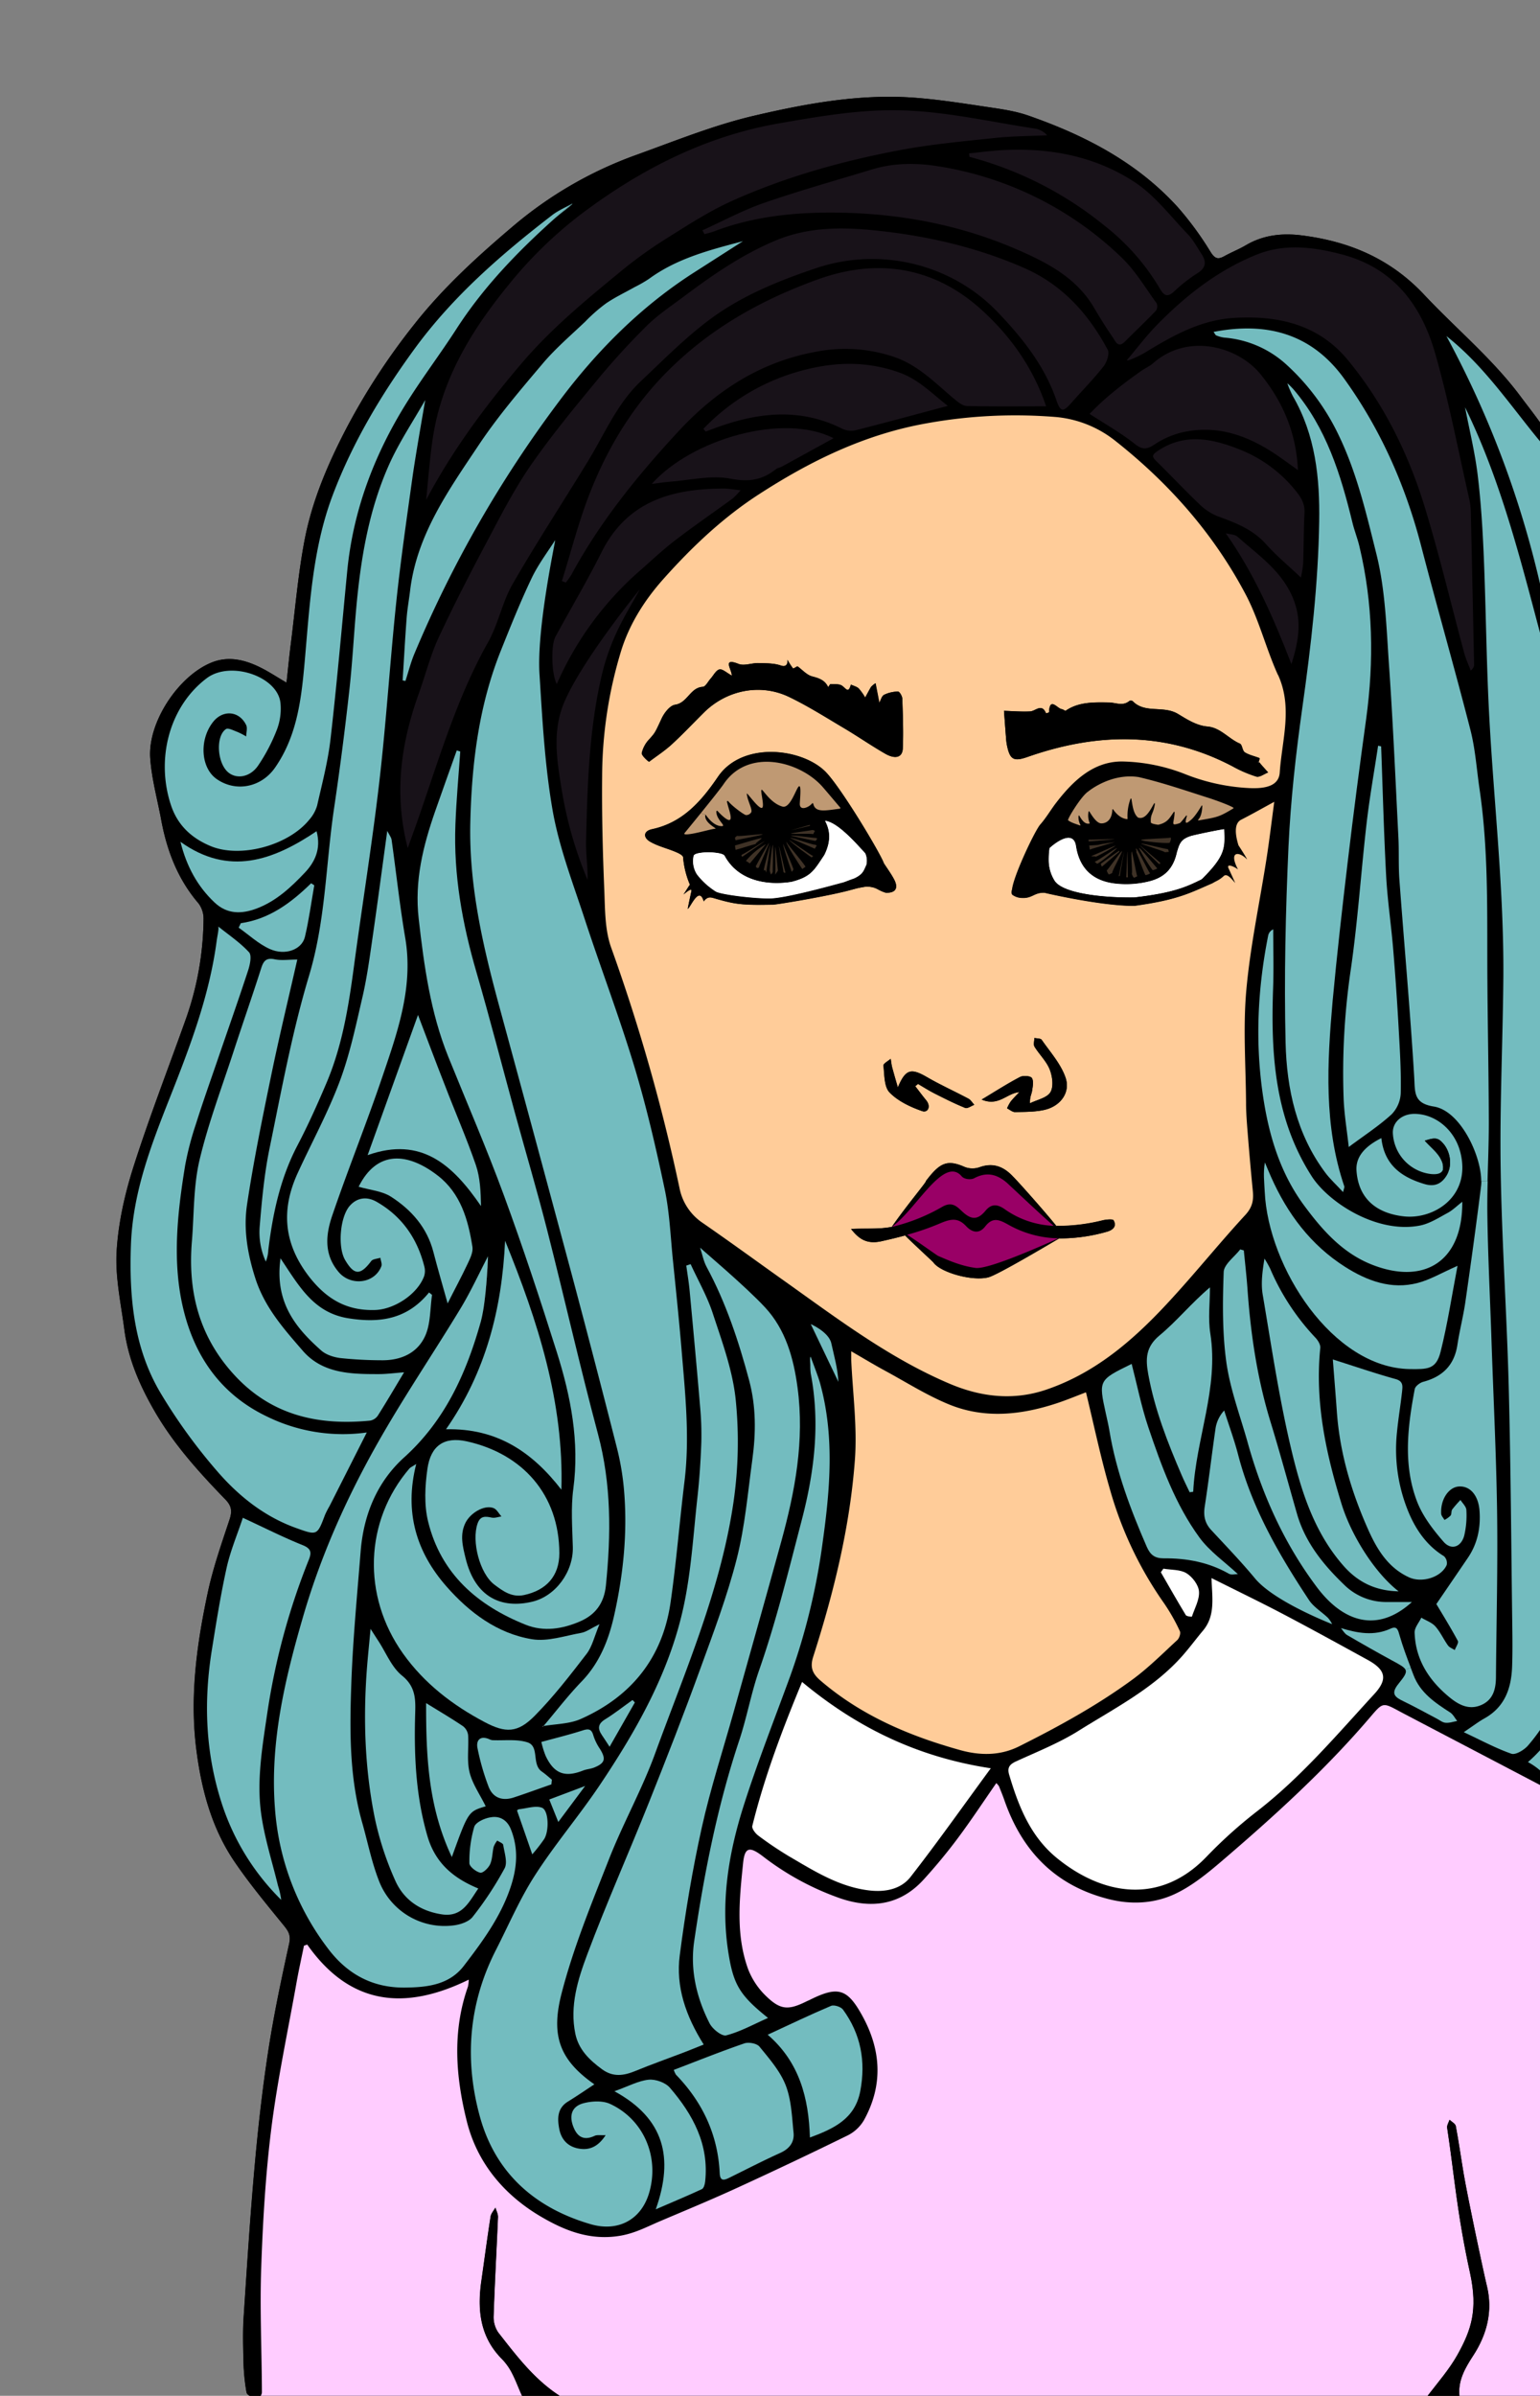 <svg id="Layer_1_copy" data-name="Layer 1 copy" xmlns="http://www.w3.org/2000/svg" viewBox="0 0 707.36 1100"><rect x="0" y="0" width="707.36" height="1100" fill="#808080" stroke="none"/><defs><style>.cls-1{fill:#fff;}.cls-2{fill:#73bcbf;}.cls-3{fill:#fcf;}.cls-4{fill:#181219;}.cls-5{fill:#fc9;}.cls-6{fill:#bf9973;}.cls-7{fill:#3f3226;}.cls-8{fill:#906;}</style></defs><title>SelfPortrait</title><g id="_Group_" data-name="&lt;Group&gt;"><path d="M118.35,1102.16c-1.79-1.24-4.84-2.23-5.14-3.76a92.82,92.82,0,0,1-1.41-15.56c-0.18-6.41-.31-12.85.11-19.24,1.54-23.29,3-46.59,5.11-69.83,1.57-17.53,3.55-35,6.23-52.44,2.53-16.45,6-32.78,9.57-49.05,0.84-3.86-.47-5.76-2.64-8.42-7.69-9.44-15.49-18.85-22.34-28.88-10.62-15.53-15.35-33.33-17.69-51.8-3.07-24.32.21-48.26,5.26-71.94,2.43-11.38,6.33-22.47,10-33.54,1.27-3.84,1-6.25-1.92-9.25-11.93-12.32-23.44-25-32.19-40-6.94-11.9-12.4-24.25-14.2-38-1.56-11.91-4.23-24-3.55-35.78,0.74-12.95,3.67-26.07,7.6-38.49C68.36,513.57,77,491.32,85,468.91a140.77,140.77,0,0,0,8.5-46.82,11.76,11.76,0,0,0-2.27-7.27c-9.56-11.13-14.55-24.19-17.18-38.36C72.31,367,69.64,357.54,69,348c-1.1-16.35,12.83-37.47,28-43.73,7.94-3.29,15.7-1.3,23,2.4,3.76,1.9,7.29,4.24,11.61,6.77,0.67-6.09,1.24-12.08,2-18.05,2-15.8,3.3-31.73,6.28-47.33,3.51-18.4,10.9-35.53,19.62-52.17a304.17,304.17,0,0,1,30.6-46.74c13.27-16.9,29.12-31.36,45.47-45.22a182.85,182.85,0,0,1,56.6-32.77c18-6.48,35.81-13.74,54.32-18.05,23.91-5.58,48.31-10.05,73.14-8.27,11.39,0.82,22.72,2.63,34,4.31,6.32,0.94,12.78,1.84,18.76,3.94C498.27,62.11,522.26,74.5,541,95.15a146.63,146.63,0,0,1,15,20.47c2,3.16,3.38,3.65,6.37,2,3.25-1.8,6.75-3.17,9.95-5.06,7.92-4.65,16.51-5.59,25.33-4.51,21.86,2.7,40.86,10.6,56.47,27.24,14.61,15.57,31.22,29.26,44.12,46.48,4,5.36,8.3,10.58,11.84,16.25l0.06,0.1,0,0,0,7.61c0.06,47.22-2.44,890.17-2.66,896.4C707,1112.1,119,1100.88,118.35,1102.16Z"/><path class="cls-1" d="M578.33,350l-0.18.08,0-.13Z"/><path class="cls-1" d="M562.29,380.72c0.36,8.58.68,12.06-10.35,23h0c-6.19,3-12.13,6.17-30.89,8.28-14.2.22-32.63-1.76-36.57-7.53a17.83,17.83,0,0,1-2.79-9.4,35.24,35.24,0,0,1,.36-5.64c3.88-3.53,11.08-8.1,12.17-1,1.55,10.14,7.58,16,17.82,17.23a43.71,43.71,0,0,0,16.19-1.08c6.52-1.73,10.75-5.65,12.38-13.23,1.23-4.07,1.77-6.08,6.66-7.57C551.16,382.79,560.41,380.94,562.29,380.72Z"/><path class="cls-1" d="M397.45,391.84a8.41,8.41,0,0,1,.48,5.23c-1.32,2.79-1.45,4.22-5.47,6.19-1.92.67-3.43,1.24-4.61,1.72-8.15,2.25-27.31,7.44-34.15,7.54-7.2.11-22.09-1.71-24.8-3.1a33.26,33.26,0,0,1-8.76-7.92,11.21,11.21,0,0,1-1.52-8.57c0.65-2.2,13.12-2,14.2,0,6,11.15,18.79,13.84,30.7,12,9.08-2.31,10.41-5.31,15.12-12.34,3.77-7.54,2-12.52.32-15.73C384.2,377.45,391.57,385.26,397.45,391.84Z"/></g><path d="M568.6,722.74h0C562.65,717.19,555.7,712.39,551,706c-11.12-15.23-17.55-32.94-23.51-50.66-3.19-9.47-5.14-19.37-7.65-29.09-15.23,7.45-15.23,7.45-11.85,22.84,0.59,2.68,1.22,5.35,1.67,8.06,3.1,18.51,9.63,35.9,17.08,53,1.61,3.71,3.62,5.42,7.8,5.38,10.52-.11,20.64,1.79,30,7.09,1,0.6,2.71.13,4.08,0.15a0.61,0.61,0,0,0-.05.12s0,0,0,0l-0.07.14C568.44,723.08,568.48,723,568.6,722.74ZM516.29,391c-0.15.38-2.29,11-2.42,11.31l0.5-.17C514.34,401.9,516.29,391.35,516.29,391Zm-11.19-5.56c-2.41.07-4.57,0.14-4.73,0.1a1.47,1.47,0,0,0-.51.42,1.23,1.23,0,0,0,.47.4c0.38-.06,11.16-0.9,11.52-1C511.65,385.22,508.17,385.33,505.1,385.42Zm-281,191.32h0s0,0,0,0c-4.19,8-8,16.28-12.65,24-11,18.09-22.76,35.69-33.5,53.9C161.5,682.53,148,711.7,139,743c-8.24,28.55-15,57.27-12.72,87.18a120.3,120.3,0,0,0,24.55,64.77c8.83,11.6,20.41,17.87,35.25,17.68,10.25-.13,20.33-1.28,27-10,8.43-11,16.68-22.18,21.27-35.56,3.08-9,4-17.84.37-26.95-1.75-4.46-5.17-6.39-9.28-5.84-2.79.37-6.93,2.26-7.62,4.39a56.51,56.51,0,0,0-2.23,16.67c0,1.54,3,3.94,5,4.38,1.23,0.26,3.74-2.15,4.52-3.88,1.09-2.41,1-5.32,1.63-8a11.26,11.26,0,0,1,1.65-2.87c1,0.67,2.62,1.23,2.74,2,0.55,3.59,2.09,8,.64,10.74A156.61,156.61,0,0,1,217.07,880c-1.72,2.23-5.57,3.53-8.61,3.91a32.28,32.28,0,0,1-34.26-20c-3.47-8.7-5.29-18.06-7.86-27.12-6-21.08-5.74-42.71-5-64.24,0.73-20.24,2.69-40.44,4.3-60.65,1.34-16.71,7.54-31.69,20-42.88,18.74-16.91,28.44-38.45,35.08-62,0.06-.2.11-0.4,0.16-0.6s0.14-.55.21-0.84c0.17-.69.32-1.41,0.47-2.16,0.07-.35.14-0.7,0.2-1.07C223.66,591.84,224.1,576.74,224.1,576.74Zm97.48-3.9c1,3,1.53,6.16,3,8.86,8.91,16.5,14.74,34.12,19.55,52.14,3.2,12,3.11,24.18,1.44,36.35-2.08,15.22-3.38,30.7-7.16,45.52C334,733,327.61,749.8,321.47,766.59,314,787,306.1,807.33,298,827.55c-9.32,23.34-19.54,46.33-28.37,69.86-4.32,11.51-8.12,23.65-5.48,36.43,1.51,7.32,6.48,12.06,12.25,16.3,5.07,3.73,10,3,15.34.79,7.36-3,14.86-5.67,22.29-8.51,3.11-1.19,6.18-2.46,9.09-3.62-8.22-13.16-12.83-26.57-11-41,2.56-19.69,5.84-39.34,10.14-58.72,4-17.88,9.68-35.38,14.63-53,7.3-26.09,14.71-52.14,21.89-78.26,6.36-23.13,10.75-46.41,7.48-70.71-1.84-13.74-5.55-26.67-14.86-36.75C342.41,590.52,322.16,573.53,321.58,572.84ZM293.89,270.57c-0.62.79-26.66,32.69-34.8,52.06-5.33,12.69-3.43,25.76-1.26,38.87A182.5,182.5,0,0,0,269.88,404c0.15-6-.82-12-0.68-17.86,0.61-25.63,1.36-51.3,7.27-76.42A103.35,103.35,0,0,1,283,290.77C286.18,283.83,290.22,277.28,293.89,270.57ZM255,248h0c-3.75,5.81-8,11.43-10.9,17.64-5.09,10.77-9.52,21.87-14,32.94-10.16,25.32-13.43,51.85-14.07,78.92-0.7,29.27,5.88,57.28,13.48,85.2Q246.18,524,262.62,585.3q10.58,39.6,20.67,79.34a121.09,121.09,0,0,1,3.26,19.09c1.73,19.53-.23,38.89-4.49,57.93-2.5,11.17-6.63,21.76-14.95,30.36-6.23,6.44-11.7,13.61-17.49,20.45l-0.33,0-0.18.13,0.31,0.05c0.06-.08.13-0.15,0.2-0.23,5.73-1,11.91-.94,17.06-3.22,23.26-10.32,37.64-28.14,41.29-53.55,2.66-18.46,4.13-37.08,6.4-55.59,2.5-20.46.27-40.78-1.41-61.12-1.1-13.39-2.49-26.76-3.86-40.12-1.12-11-1.53-22.06-3.79-32.78-4-19-8.41-38-14-56.54-6.9-22.81-15.41-45.12-22.83-67.78-5.34-16.29-11.63-32.51-14.59-49.28-3.65-20.73-4.77-42-6.1-63S255.05,248.74,255,248Zm455-50,0.06,0.1,0,0,0,7.61c-14.95-17.5-27.3-37-45.63-51.45a451.74,451.74,0,0,1,45.41,124.86l-0.06,20.25C699.48,261.3,690.42,222.77,672.94,187c2,10.35,4.52,20.63,5.79,31.07,1.53,12.52,2.29,25.17,2.82,37.78,1,24.92,1.2,49.87,2.59,74.76,2.18,39.26,6.65,78.41,6.39,117.79-0.19,29.34-1.68,58.69-1.24,88,0.49,33.38,2.83,66.72,3.7,100.1,1,36.63,1.15,73.28,1.64,109.93,0.08,6.23.14,12.48-.08,18.71-0.35,9.94-3.3,18.57-12.68,23.82-2.79,1.56-5.35,3.54-9.53,6.34,8,3.76,14.74,7.4,21.85,9.89,1.9,0.67,5.66-1.59,7.46-3.53a79.2,79.2,0,0,0,6.65-8.75l0,9.68a61.65,61.65,0,0,1-6.48,6.44,31.26,31.26,0,0,1,6.45,4.62l0,6.37-57-29.88c-2.87-1.51-5.75-3-8.6-4.53-7.41-4-7.52-4.09-13,2.36-20.74,24.37-44.35,45.8-68.59,66.54-6.73,5.75-13.87,11.57-21.8,15.2-9.27,4.22-19.6,4.81-29.93,2.22-24.67-6.19-39.94-22.08-48.09-45.6-0.74-2.12-1.6-4.19-2.43-6.28a10.86,10.86,0,0,0-1.22-1.42c-6.07,8.74-11.63,17.19-17.68,25.29-4.87,6.53-10.12,12.82-15.58,18.87-10.62,11.75-23.79,13.68-38.25,8.81a126.26,126.26,0,0,1-35.91-19.5c-6.05-4.57-8.16-3.94-8.89,3.3-1.65,16.33-3.46,32.81,2.32,48.69a34.39,34.39,0,0,0,8.14,12.24c6.66,6.55,10.31,6.67,18.68,2.52,0.45-.22.92-0.4,1.36-0.62,13.14-6.56,17.41-5.33,24.4,7.49,8.61,15.76,9.41,31.79.6,47.7a18,18,0,0,1-7.38,6.93q-25.12,12.36-50.6,24c-11.77,5.4-23.73,10.36-35.65,15.42-6,2.57-11.54,5.58-18.55,6.73-13.85,2.27-25.54-2.57-36.21-8.84-16.73-9.82-29.21-24.42-34-43.69-5.12-20.48-6.76-41.28.49-61.83a15.62,15.62,0,0,0,.38-3.26c-29,14.18-54.33,12.11-74.18-16.11l-1.5.52c-1.14,5.61-2.39,11.21-3.4,16.84-4,22.27-8.73,44.45-11.57,66.87-2.67,21.16-3.91,42.55-4.66,63.88-0.66,19.11.24,38.29,0.31,57.43,0,1.28-1.23,2.56-1.88,3.84-1.79-1.24-4.84-2.23-5.14-3.76a92.82,92.82,0,0,1-1.41-15.56c-0.18-6.41-.31-12.85.11-19.24,1.54-23.29,3-46.59,5.11-69.83,1.57-17.53,3.55-35,6.23-52.44,2.53-16.45,6-32.78,9.57-49.05,0.84-3.86-.47-5.76-2.64-8.42-7.69-9.44-15.49-18.85-22.34-28.88-10.62-15.53-15.35-33.33-17.69-51.8-3.07-24.32.21-48.26,5.26-71.94,2.43-11.38,6.33-22.47,10-33.54,1.27-3.84,1-6.25-1.92-9.25-11.93-12.32-23.44-25-32.19-40-6.94-11.9-12.4-24.25-14.2-38-1.56-11.91-4.23-24-3.55-35.78,0.74-12.95,3.67-26.07,7.6-38.49C68.36,513.57,77,491.32,85,468.91a140.77,140.77,0,0,0,8.5-46.82,11.76,11.76,0,0,0-2.27-7.27c-9.56-11.13-14.55-24.19-17.18-38.36C72.31,367,69.64,357.54,69,348c-1.1-16.35,12.83-37.47,28-43.73,7.94-3.29,15.7-1.3,23,2.4,3.76,1.9,7.29,4.24,11.61,6.77,0.67-6.09,1.24-12.08,2-18.05,2-15.8,3.3-31.73,6.28-47.33,3.51-18.4,10.9-35.53,19.62-52.17a304.17,304.17,0,0,1,30.6-46.74c13.27-16.9,29.12-31.36,45.47-45.22a182.85,182.85,0,0,1,56.6-32.77c18-6.48,35.81-13.74,54.32-18.05,23.91-5.58,48.31-10.05,73.14-8.27,11.39,0.82,22.72,2.63,34,4.31,6.32,0.94,12.78,1.84,18.76,3.94C498.27,62.11,522.26,74.5,541,95.15a146.63,146.63,0,0,1,15,20.47c2,3.16,3.38,3.65,6.37,2,3.25-1.8,6.75-3.17,9.95-5.06,7.92-4.65,16.51-5.59,25.33-4.51,21.86,2.7,40.86,10.6,56.47,27.24,14.61,15.57,31.22,29.26,44.12,46.48C702.19,187.13,706.47,192.35,710,198ZM687.13,769.69c0.21-25.41.88-50.83,0.51-76.23-0.4-27-1.79-54-2.73-80.94-0.64-18.38-1.56-36.76-1.8-55.14-0.06-5,0-10,.15-15,0.23-8.91.61-17.83,0.59-26.74,0-24.67-.63-49.34-0.68-74-0.05-26.45.32-52.9-3.55-79.17-1.34-9.08-1.93-18.36-4.19-27.2C668.2,307,660.13,279,652.81,250.8c-7.21-27.79-18.61-53.62-35.38-76.89-14.85-20.59-35.44-26.25-60-21.49,0.65,0.89.86,1.48,1.23,1.61a14.5,14.5,0,0,0,3.56,1,47.86,47.86,0,0,1,28.35,12.13,104.72,104.72,0,0,1,24.26,32.61c8.45,17.5,12.75,36.21,17.36,54.64,4.13,16.49,4.59,34,5.79,51.1,1.84,26.3,3,52.66,4.31,79,0.33,6.47,0,13,.46,19.43,2.24,30.25,5,60.46,6.81,90.73,0.43,7-.26,11.92,9,13.4,12.19,1.95,21.77,22.45,21.77,34.24a17.66,17.66,0,0,1-.13,2.24C678,562.28,675.57,580,673,597.72c-0.95,6.61-2.66,13.12-3.66,19.72-1.4,9.29-6.73,14.59-15.61,17-1.56.42-3.72,2-4,3.4-3.27,17.26-5.39,34.73,1.06,51.58,2.59,6.74,7.33,12.91,12.14,18.44,3.53,4.07,8,2.57,9.52-2.71a40.26,40.26,0,0,0,1-11.77c0-1.58-1.75-3.1-2.71-4.65a49.85,49.85,0,0,0-3.78,4.33c-0.53.75-.22,2.11-0.77,2.83a11.44,11.44,0,0,1-2.8,2C663,696.93,662,696,662,695c-0.4-6.51,3.42-12.24,8.17-12.52,5.15-.3,8.94,4.08,9.45,11.24,0.54,7.66-.91,14.9-5.27,21.37-5,7.41-10.07,14.77-14.57,21.37,3.53,5.94,6.9,11.31,9.86,16.9,0.48,0.91-.89,2.79-1.4,4.22-1.07-.7-2.45-1.19-3.15-2.16-2-2.83-3.47-6.14-5.77-8.71-1.62-1.81-4.26-2.71-6.45-4-1.08,2.27-3.13,4.58-3.07,6.82,0.37,12.57,6.74,22.16,16.2,29.88,4.18,3.41,9,5.77,14.46,3.38S687.08,775.19,687.13,769.69ZM675.54,307.91c1.33-1.23,1.56-2,1.55-2.69q-0.72-34.39-1.5-68.79a34,34,0,0,0-.61-6.7c-5.13-22.52-9.43-45.27-15.78-67.44s-18.9-39.16-42.89-45.48c-13.14-3.47-26.24-5-38.85,0-17.74,7.08-32.67,18.74-46,32.32-5,5.07-9.26,10.79-13.85,16.21-0.23.85,5.84-1.95,8.34-3.47C538.56,154.19,551.3,147,566.51,146c20.36-1.29,39.05,2.9,52.55,19.27,16.49,20,27.88,43,35.41,67.73,6.74,22.06,12,44.55,18.07,66.82C673.29,302.58,674.53,305.22,675.54,307.91ZM630.18,580.65c23.83,9.39,41.69-1.24,41.48-28.87-2.45,1.89-4.38,3.85-6.7,5.1-4.12,2.22-8.29,4.93-12.76,5.81-19.78,3.87-42-10.68-49.71-22.64-17.09-26.66-18.79-56.19-17.72-86.46,0.32-8.95.05-17.93,0.05-26.89a4,4,0,0,0-2.33,2.92c-4.71,23.6-5.95,47.35-2.69,71.22,2.58,18.93,7.7,37.08,19.25,52.69C607.38,564.79,616.65,575.32,630.18,580.65Zm14.57-22.18c14.05,1.6,31.32-9.46,25.94-29.72-2.62-9.87-11.13-17.19-20.89-17.3-5.87-.06-10.22,3.68-10.1,8.7a19.83,19.83,0,0,0,17,18.87c3.53,0.47,5.67-.26,6.07-2.27l2.85,0.2a9.78,9.78,0,0,1-1.18,2.83c-2.41,3.84-5.6,5.26-10.18,3.89-10.53-3.15-18.43-8.74-19.79-21.09-6.76,3.38-11.89,8.07-11.42,14.93C623.94,550.18,632,557,644.75,558.47Zm16.94,62.21c3.2-12.7,5.15-25.72,7.79-39.49-7.38,3.25-12.59,6.37-18.23,7.85-12.18,3.2-23.27-.95-33.38-7.36-15.83-10-26.58-24.49-34.11-41.46-1-2.15-1.84-4.33-2.76-6.5-0.85,4.77-.28,9.1-0.08,13.45,1.64,34.64,31.12,80.84,66.6,81.42C655.66,628.72,659.64,628.81,661.69,620.68Zm7.63,169.49c-1.06-1.33-1.87-3-3.23-3.92-7-4.46-13.75-9-16.84-17.2-0.43-1.12-.85-2.25-1.28-3.37-1.83-4.85-3.63-9.72-5.08-14.68-0.73-2.49-1.13-4.63-4.09-3.27-7.73,3.56-15.28,2.08-22.86-.21l-0.26-.33c-0.23-.08-1.64-0.6-3.81-1.48a12.58,12.58,0,0,0-1.88-2.85c-2.84-2.78-6.54-4.94-8.66-8.16-13.76-20.79-26.22-42.25-32.57-66.7-1.79-6.89-4.27-13.6-6.43-20.4a15.75,15.75,0,0,0-3.94,8c-1.79,12-3.18,24.09-5,36.1-0.67,4.31.12,7.72,3.09,10.9,6.74,7.23,13.61,14.36,19.92,22,7.55,9.07,27.17,17.72,35.51,21.1l0.29,0.48,3.35,1.2,0.43,0.13c0.91,1.15,1.66,2.52,2.82,3.2q10.3,6.06,20.81,11.76c3.43,1.86,5.37,2.92,6,4.12,0.72,1.42-.43,3.06-3.19,6.48-3.74,4.63-1.58,6.17,2.39,8.08,5.14,2.48,10.13,5.27,15.19,7.92,1.31,0.68,2.59,1.77,3.95,1.89C665.67,791.12,667.51,790.48,669.32,790.17Zm-4.8-71.71a4.31,4.31,0,0,0-1.27-4c-7.56-4.62-12.45-11.47-15.89-19.28a75.09,75.09,0,0,1-5.7-37.9c0.6-6.19,1.65-12.33,2.32-18.5,0.26-2.39.67-4.68-3-5.69-9.23-2.55-18.31-5.66-28.81-9,0.61,7.92,1.28,16,1.85,24,1.33,18.86,6.66,36.72,14.26,53.84,4,9.06,9.12,17.75,18.92,22.21C653.15,726.87,662,724.19,664.52,718.46Zm-16,17.08c-4.7,0-8.12,0-11.53,0a27.43,27.43,0,0,1-19.12-7.42c-9.73-9.34-18.28-19.68-22.13-33-4-14.07-7.86-28.22-12.16-42.23-6.09-19.82-9.1-40.13-10.57-60.74-0.42-6-1.12-12-1.7-18l-1.66-.47c-2.65,3.46-7.46,6.85-7.59,10.4-0.5,13.88-.67,28,1.26,41.68,1.76,12.45,6.38,24.5,9.79,36.72,6.68,23.95,16.8,46.37,31.74,66.27C616.91,744.77,632.64,750,648.52,735.54ZM643.39,502c0.23-9.67-.36-19.38-0.91-29.06q-1.05-18.63-2.57-37.26c-0.93-11.14-2.61-22.23-3.21-33.39-1.07-19.83-1.57-39.69-2.31-59.54l-1.39-.29c-1.79,11.93-3.93,23.82-5.31,35.8-2.56,22.21-4,44.57-7.2,66.68a324.31,324.31,0,0,0-3.3,60.25c0.29,6.95,1.48,13.86,2.33,21.5,7.57-5.67,14.06-9.88,19.68-15A14.84,14.84,0,0,0,643.39,502ZM631.25,777.79c6.37-6.93,5.16-11.19-3.12-15.72-12.9-7-25.76-14.16-38.76-21-10.52-5.53-21.23-10.69-32.9-16.53,0.31,9.15,1.84,17.29-3.91,24.13-3.19,3.8-6.14,7.82-9.43,11.54-13.27,15-31,24-47.62,34.39-9,5.64-19.05,9.63-28.76,14.08-3,1.39-4.19,2.86-3.2,6.2,4.3,14.48,9.76,28.3,21.92,38.22,20.66,16.85,47.21,21.93,68.86-.77a213.63,213.63,0,0,1,23.34-20.93C597.78,815.74,614.14,796.39,631.25,777.79Zm-14.18-58.91c7,7.94,15.21,11.54,25.35,11.76-10.7-8.25-21.62-25.28-26.2-40.08-7.24-23.45-12.3-47-9.78-71.67,0.15-1.51-1.09-3.53-2.27-4.75a107.48,107.48,0,0,1-20.76-31.67,51.48,51.48,0,0,0-2.61-4.62c-0.94,5.81-1.7,11.36-.8,16.62,4.07,24,7.62,48.14,13.3,71.76C597.81,685,603.71,703.66,617.07,718.88ZM627.51,330.1c3.65-26.64,3.17-53.07-3.11-79.29-0.86-3.63-2.28-7.12-3.16-10.74-5.38-22.13-12-43.68-27.23-61.45-0.5-.56-2.22-2.32-2.51-2.53-0.58-.39,1.87,5,2.31,5.75,10.42,17.88,12.45,37.69,12.13,57.65-0.46,28.59-3.73,57-7.73,85.31-3,21.15-5.4,42.47-6.37,63.79-1.37,30-2,60.1-1.34,90.11,0.5,21.25,5.05,42.06,18.31,59.75,2.26,3,5.12,5.61,8.15,8.89,0.39-1.7.7-2.22,0.57-2.6-9.47-27.88-7.9-56.49-5.38-85.08,1.9-21.53,4.4-43,7-64.46C621.68,373.47,624.54,351.78,627.51,330.1Zm-28.33-94.49c0.21-4-1.27-6.85-3.77-9.94a62.36,62.36,0,0,0-25.35-19c-12.64-5.08-25.57-8.16-38.35.45-2.91,2-2.49,2.79-.39,4.84,6.57,6.42,12.84,13.14,19.49,19.47a25.32,25.32,0,0,0,8.41,5.61c8.23,3,16.19,6,22.3,12.82,4.74,5.32,10.29,9.9,16,15.3a48.67,48.67,0,0,0,1.05-6.42C598.85,251,598.79,243.31,599.18,235.61Zm-6,69.33c3-9.78,4.88-18.9,1.31-28.76-4.9-13.57-16.2-21-26.12-29.78-1.26-1.12-3.55-1.06-5.36-1.55C576.22,263.56,585.09,284,593.19,304.94Zm3-89.12c-0.76-17-6.83-31.27-17.17-44s-33.25-19.18-49.33-5.12c-1.66,1.45-3.8,2.36-5.62,3.65-8.61,6.09-16.9,12.55-23.62,19.68,7.43,4.84,14.53,8.82,20.83,13.81,3.55,2.82,5.59,2.46,9,.22a39.7,39.7,0,0,1,12-5.39c16.39-4,30.84,1.19,44.27,10.33C589.81,211.22,593,213.55,596.17,215.82ZM587.82,354.7c1-14.92,6.07-29.77-.78-44.78-5.57-12.19-8.76-25.54-15-37.31-14.67-27.62-35-50.67-59.65-70.08a51.24,51.24,0,0,0-27.25-11.05,228.9,228.9,0,0,0-59.38,2.85c-28.47,5-53.46,17.24-77.17,32.59-16.52,10.7-30.79,24.23-44,39-8.65,9.71-15.47,20.62-19.23,32.56a199.4,199.4,0,0,0-8.84,58.05c-0.15,17.41.3,34.83,1,52.23,0.36,8.86.24,18.26,3.18,26.39a844.35,844.35,0,0,1,31.41,110.56,25,25,0,0,0,10.57,15.76c12.67,8.77,25.13,17.85,37.69,26.77,24.31,17.27,48.14,35.38,75.84,47.11,14.31,6.06,29.2,7.84,44.37,2.67,23.95-8.16,41.93-24.54,58.46-42.76C550.27,583,560.77,570,572,557.78c3.12-3.4,3.81-6.63,3.41-10.76q-1.32-13.34-2.37-26.7c-0.38-4.71-.72-9.44-0.76-14.16-0.14-17.21-1.41-34.52.13-51.58,1.82-20.26,6.16-40.29,9.29-60.43,1.29-8.26,2.27-16.57,3.54-26-5.7,3.1-10.42,5.78-15.24,8.24-3.41,1.74-2.6,7.25-1.19,11.76,0.06,0,4.79,7.37,3.77,6.3-3.37-3.54-8.43-3.87-4,4.76-1.61-1.29-5.78-3.14-4.18-.2l2.87,6.48c-1.64-1.85-3.76-4.61-5.28-3.23a13.19,13.19,0,0,1-4.17,2.68c5.26-3.1,1.48-4.88-5.94-1.25,11-10.92,10.71-14.4,10.35-23-1.88.22-11.13,2.07-15,3.06-4.89,1.49-5.43,3.5-6.66,7.57-1.63,7.58-5.86,11.5-12.38,13.23A43.71,43.71,0,0,1,512,405.66c-10.24-1.26-16.27-7.09-17.82-17.23-1.09-7.11-8.29-2.54-12.17,1,0.18-1.49.37-3,.42-4.48,0-.67.24-2.77-0.4-3.27-2.11-1.67-5.27,5.9-6.19,6.81-1.16,1.13-6.21,12.12-7.21,13.38a26.54,26.54,0,0,0-3.25,5,10.06,10.06,0,0,0-.61,1.83c0.32-5.69,10.5-27.25,13-30.12,2.78-3.15,4.89-6.89,7.49-10.22,7.71-9.93,16.92-18.71,30-18.68a83,83,0,0,1,28.89,5.76,91.56,91.56,0,0,0,30.39,6.49C583.17,362.17,587.47,359.89,587.82,354.7Zm-21.34,16.48a0.21,0.21,0,0,0,0-.36c-2.15-1.37-10.43-4.23-12.17-4.79-10.39-3.33-20.75-6.87-31.36-9.32-13-2-23.24,6.69-23.26,6.71-3.11,2.07-9.64,12.74-9.13,13.13,1.52,1.15,3.53,1.66,5.4,2.36a0.2,0.2,0,0,0,.24-0.29,7.24,7.24,0,0,1-.84-4.05,0.21,0.21,0,0,1,.39-0.08c2.17,4,3.75,3.65,4.54,3.58a0.21,0.21,0,0,0,.17-0.27,9.05,9.05,0,0,1-.49-5.22,0.2,0.2,0,0,1,.37-0.06c1.42,2.33,3.45,5.48,5.47,5.45,0,0,4.79.41,5.08-6.31a0.2,0.2,0,0,1,.37-0.1c2,3,4.39,4.29,6.4,4.46a0.2,0.2,0,0,0,.22-0.22,22.34,22.34,0,0,1,1.36-9.1,0.21,0.21,0,0,1,.4,0c0.47,2.81.83,6.75,3,8.56l0.09,0.05c3.23,1.11,5.45-3.14,7.32-6.48a0.21,0.21,0,0,1,.38.14c-0.66,4.71-2.13,4.59-1.86,8.51a0.19,0.19,0,0,0,0,.13c0.63,0.72,2.8.93,3.32,1H532c4.24-1,5.19-3,7.14-5.87a0.21,0.21,0,0,1,.38.12c-0.18,5.19-2.18,6.43,2.23,5.05,0.27-.08.65-0.35,3.06-3.47a0.21,0.21,0,0,1,.36.19c-1.43,4.32.07,3.28,2,1.64,1.66-1.43,3.69-4.66,4.74-6.43a0.17,0.17,0,0,1,.32.09c0,1.39-.26,4.73-1.87,6.35a0.2,0.2,0,0,0,.18.34C559.14,375.21,559.76,375.23,566.48,371.18ZM548.07,684.91c1.2-24.37,11.81-47.55,7.86-72.65-1.09-6.9-.17-14.11-0.17-21.19-8.66,7.32-15.23,15.51-23.16,22.07-6.36,5.28-6.46,10.79-5.19,17.76,2.94,16.25,8.93,31.43,15.39,46.48,1.13,2.63,2.42,5.18,3.64,7.77Zm2.09-559.56c3.94-2.52,3.95-5.36,1.69-8.79-2-3.11-3.81-6.52-6.35-9.17-7.89-8.22-15-17.74-24.38-23.85-18.36-12-39.45-15.89-61.37-14.58-4.87.29-9.72,1-14.58,1.45L445.35,72a165.09,165.09,0,0,1,62,31.57,103.46,103.46,0,0,1,25.49,29c2,3.54,3.68,4,6.75,1A70.58,70.58,0,0,1,550.16,125.35Zm-2.7,616.92c1.31-3.84,3.56-7.82,3.27-11.59-0.23-3-3-6.69-5.74-8.35-2.89-1.76-7-1.49-10.61-2.1l-1.18,1.65c3.8,6.58,7.54,13.19,11.47,19.68C545,742.17,547.43,742.36,547.46,742.27ZM540.75,753c0.93-.85,1.67-3.11,1.19-4.09a86.26,86.26,0,0,0-7.23-12.78,171.65,171.65,0,0,1-24.9-52.37c-4.23-14.51-7.3-29.37-11-44.54-4.41,1.66-9,3.58-13.66,5.11-16.29,5.33-32.91,7.08-49.07.52-10.32-4.2-19.88-10.29-29.73-15.63-5-2.7-9.82-5.63-15.38-8.84,0,2,0,2.9,0,3.83,0.66,15.37,2.83,30.86,1.69,46.09-2.3,30.85-9.7,60.87-19.14,90.31-1.57,4.89-.35,7.78,3.27,10.9,18.73,16.14,40.88,25.52,64.28,32,8.82,2.45,18.12,2.69,27-1.73,18.06-9,35.73-18.7,52-30.62C527.46,765.8,534,759.23,540.75,753Zm-3.49-366.07c0.88-1.73.57-2.5,0.34-2.36-0.55.33-13.46,0.51-13.48,1.1S535.34,387.42,537.26,386.94Zm-0.36,4.13-0.43-1.22c-0.5.22-12-2.87-12.35-2.51,0,0.22,11,3.58,11.09,4C535.74,391.11,536.38,391.3,536.9,391.07Zm-4,5.55a1.19,1.19,0,0,0-.08-0.61c-0.32-.2-8.78-7.67-9.14-7.81,0.16,0.35,8.35,8.09,8.57,8.41A1.47,1.47,0,0,0,532.88,396.62Zm-2-253.92a3.6,3.6,0,0,0,.36-3.45C526,132,521.34,124.06,514.92,118a156,156,0,0,0-83.78-41.54c-10.17-1.67-20.38-1.7-30.39,1.35-16.63,5.06-33.39,9.74-49.81,15.42-9.72,3.36-18.88,8.34-28.29,12.59l0.92,1.76c1.39-.39,2.83-0.66,4.18-1.18,17-6.53,34.88-8.64,52.82-8.72,29.92-.13,59.07,5,86.65,17,13.69,5.94,27.05,12.8,35.15,26.44,2.79,4.71,5.66,9.37,8.76,13.87,1.2,1.75,2.37,5.12,5.58,1.92C521.43,152.11,526.29,147.51,530.91,142.7Zm-1.39,256.83a6.1,6.1,0,0,0,2.06-.81c-0.76-.68-7.81-9.39-8.3-9.39S529.08,399.5,529.52,399.53Zm-3.3,2.24a5.82,5.82,0,0,0,2.06-.81c-0.76-.68-5.89-11.37-6.37-11.37s0.47,1.09-.05,1.53C522.27,391.49,525.79,401.75,526.22,401.77Zm-3.84.56c-0.38-.58-2.15-10.82-2.51-11.36-0.58.2,0.4,10,0,10.13a4.6,4.6,0,0,0,.86,1.79C521,403.09,521.81,402.54,522.38,402.33Zm-4.29.27c-0.12-.14-0.12-11.5-0.25-11.51s-0.42,11.33-.56,11.45a1,1,0,0,0,.38.39A1,1,0,0,0,518.09,402.6Zm-7.21-1.74c-0.39-.58,4.8-9.55,4.44-10.09-0.57.19-6.56,8.72-7,8.86a4.74,4.74,0,0,0,.86,1.79C509.47,401.61,510.31,401.07,510.88,400.86Zm3.24-9.74a1.15,1.15,0,0,1,0-.53c-0.64.33-7.95,5.58-8.49,6a4.17,4.17,0,0,0,.5,1.27C506.71,397.51,513.51,391.52,514.12,391.12Zm-10.23,5.51c1.6-.6,9.3-6.94,9.2-7.26-1.63.53-8.58,5.75-10.21,6.28C503,396,503.75,396.24,503.89,396.63Zm-0.61-3.25c1.6-.6,9.2-4.81,9.09-5.14-1.62.54-9.45,4.26-11.08,4.79C501.43,393.42,503.14,393,503.28,393.38Zm3.61-225.16c1.52-1.94,2.85-5.87,1.91-7.63-8.88-16.61-20.92-30-38.73-37.76-21.94-9.55-44.92-14.74-68.54-17.12-15.41-1.56-30.68-1.49-45.59,4.82-15.34,6.48-28.73,15.76-41.87,25.61-5.76,4.31-11.86,8.34-16.94,13.37a338.23,338.23,0,0,0-23.06,25.26c-10.44,12.64-20.89,25.34-30.23,38.78-7.32,10.55-13.24,22.11-19.29,33.48-8,15-15.84,30.14-23,45.55-3.83,8.22-6.07,17.18-9.15,25.76-8.12,22.66-11.63,45.66-5.1,71,1.64-4.56,2.74-7.56,3.8-10.56,10-28.36,18.18-57.43,33.09-83.92,4.72-8.39,6.51-18.43,11.3-26.75,11.05-19.18,23.2-37.72,34.74-56.63,7.61-12.48,13.3-26.28,24.17-36.52,10.46-9.85,20.65-20.19,32.17-28.67,14.48-10.64,31.15-17.4,48.27-23.16,30.21-10.17,62.66-1.48,83.26,20,11.22,11.69,21.67,24.67,27.15,40.64,1.89,5.52,3.12,5.49,6.9,1.18C497,179.36,502.3,174.06,506.89,168.22Zm5.26,218.37c-0.19,0-7.22,1.1-7.37,1.22,0.13,0.14-4.65.38-4.52,0.39s0.17,2,.31,1.89S512.15,386.64,512.15,386.59Zm-7.89,3.54a0.48,0.48,0,1,0-1-.08A0.48,0.48,0,1,0,504.26,390.13ZM481,62.1a9.61,9.61,0,0,0-5.1-3c-20.65-3.09-41.27-7.94-62-8.5-18.7-.51-37.7,2.79-56.28,6-33.88,5.91-63.78,21.27-91,41.85a192.68,192.68,0,0,0-33,32.21c-17.18,21-30.83,43.44-34.9,70.69-1.39,9.27-2.89,28.07-3,28.1,12-22.73,27.2-43.16,43.87-62.73,13.51-15.86,29.35-28.92,45.28-42a198.19,198.19,0,0,1,20.56-14.88c10-6.3,20.09-12.86,30.85-17.7C360.8,81.18,386.65,74,413,69c14.55-2.77,29.39-4.1,44.15-5.67C465,62.46,473,62.48,481,62.1Zm-0.47,124.46c-6.16-18.29-16.93-32.81-29.8-44.44-21.54-19.47-47.49-23.85-75.25-13.81-25.35,9.17-48.42,22-67.84,41.12-16.67,16.44-28.5,35.88-36.87,57.4-5,13-8.5,26.58-12.66,39.91l1.79,0.69a32,32,0,0,0,2.53-3.53c13.11-24.24,30.22-45.35,48.9-65.56,17.77-19.21,38.34-32.39,64.13-37a69.59,69.59,0,0,1,35.37,2.55c11.27,3.86,19.1,12.3,27.87,19.56,1.6,1.33,3.67,2.89,5.55,2.93C455.92,186.69,467.63,186.56,480.51,186.56ZM418.26,861.73c12.36-15.82,23.93-32.26,36.84-49.85-33.89-5.15-61.6-18.81-86.69-39.64-9.18,22.07-17.3,43.64-22.86,66.11-0.29,1.19,1.35,3.39,2.65,4.36a161.72,161.72,0,0,0,14.23,9.59c11.58,6.76,23,14,36.78,15.66C406.59,868.83,413.8,867.44,418.26,861.73Zm17.09-675.38c-7.33-5.73-13.44-12.11-22-15.21-14.52-5.27-29.07-5.18-44-1.26a97.27,97.27,0,0,0-46.2,27l1,1.25c1.15-.42,2.3-0.83,3.44-1.26,19.79-7.41,39.54-10,59.37,0a9.7,9.7,0,0,0,6.24.63C406.8,194.06,420.39,190.34,435.35,186.35Zm-40.2,773.73c2.6-13.67.24-26.17-7.93-37.39-0.94-1.3-4.11-2.32-5.51-1.72-9.58,4-19,8.56-29.09,13.24,14.56,12.55,18.84,29,19.39,47.2C383.18,977.3,392.74,972.77,395.15,960.08ZM372.42,608q6.35,13.25,12.67,26.48c-0.28-6.11-2-11.88-3.26-17.75C380.66,611.42,371.78,607.6,372.42,608Zm5.46,100c3.4-24.31,5.46-48.51-1.11-72.62-0.81-3-3.36-9.52-4.38-12.45-0.51.17-.13,3.29-0.18,4.16a27.78,27.78,0,0,0,.22,3.66c4.34,22.75,1.66,45-4.14,67.16-6,23.1-11.67,46.28-19.56,68.87-3.68,10.54-5.63,21.69-9.16,32.3-10,30.1-16.12,61.06-20.71,92.33-1.92,13.1,1.09,25.86,7.1,37.62,1.33,2.59,5.62,6,7.62,5.49,6.42-1.69,12.4-5,19.22-8-13-10.41-15.88-15.34-18.18-29.74-3.72-23.21,0-45.79,7-67.76,6.41-20.07,14.17-39.72,21.4-59.53A299.41,299.41,0,0,0,377.88,708ZM358.44,988.46c4.21-1.91,6.5-5,6.06-9.28-0.74-7.33-1-15-3.61-21.76-2.52-6.5-7.48-12.16-12-17.69-1.21-1.5-5-2.23-7-1.54-10.77,3.7-21.35,7.95-32.4,12.17a9.9,9.9,0,0,0,1,2.21c12.22,12.62,19.25,27.56,20.09,45.2,0.18,3.77,2,3.31,4.36,2.13C342.76,996.06,350.5,992.05,358.44,988.46ZM382.88,201.2c-23.16-11.86-65.25.53-83.48,20.95,0.14,0.1,5.36-.76,8-0.95,9.41-.67,19.18-3.17,28.12-1.42,8.41,1.65,14.61.65,20.86-4.35,0.74-.6,1.87-0.7,2.74-1.18C366.89,210,374.63,205.73,382.88,201.2Zm-46.35,27.69a38.23,38.23,0,0,0,3.63-3.77c-3.29-.37-5.37-0.8-7.46-0.8-23.87,0-44.64,5.66-56.45,29.31-6.54,13.1-14,25.71-21.06,38.58-2.25,4.13-1.89,17.17.55,21.89a147.61,147.61,0,0,1,38.63-52.47c5.23-4.59,10.3-9.39,15.82-13.61C318.81,241.43,327.76,235.28,336.53,228.89Zm0.37,460.67a193,193,0,0,0,1-46.87c-1.37-13.42-6.23-26.59-10.44-39.58-2.54-7.86-6.76-15.18-10.22-22.74l-2,.67c0.52,3.8,1.17,7.58,1.53,11.39,1.65,17.58,3.28,35.17,4.77,52.76a143,143,0,0,1,.61,17.06c-0.29,8.43-.86,16.87-1.79,25.25-1.87,16.8-2.82,33.84-6.39,50.29-6.54,30.1-21.58,56.65-38.62,82-9.43,14-20.45,27-29.57,41.14-7,10.84-12.1,22.87-18,34.4-12.6,24.66-14.53,50.69-7.22,76.86,7.2,25.71,25.3,41.62,50.84,49,12.57,3.66,23.16-2.09,26.78-14.39,4.83-16.42-2.41-33.68-17.93-40.86-3.45-1.59-8.41-1.34-12.23-.31-5.3,1.42-6.63,5.5-4.74,10.57,1.79,4.8,4.78,6.78,9.88,4.39,1.13-.52,2.65-0.2,5.05-0.31-3.45,5.3-7.34,7.05-12.45,6.15s-7.95-4.25-8.86-9-1-9.49,4-12.57c4.08-2.51,8-5.23,12.13-7.91-16.2-11.32-20-22.57-15.06-41.75,5.44-21.09,13.86-41.48,21.85-61.83,6.46-16.43,15.18-32,21.2-48.56C314.82,767,331.07,729.77,336.9,689.56ZM318.42,125.35q11.4-7.34,22.83-14.62c-15.09,4-30.26,7.84-43.17,17.34a61.21,61.21,0,0,1-6.41,3.68c-4.45,2.5-9.11,4.7-13.31,7.57a76.54,76.54,0,0,0-9.51,8.34C262.23,154,255.18,160,249.28,167c-10.27,12.13-20.66,24.31-29.45,37.5-13.73,20.58-28.35,41-31.43,66.7-0.5,4.2-1.27,8.36-1.59,12.57-0.72,9.55-1.24,19.12-1.84,28.68l1.3,0.23c1.34-4.13,2.4-8.38,4.06-12.38a540.9,540.9,0,0,1,67-116.66C274.33,160.93,294.32,140.85,318.42,125.35Zm5.47,876.34c1.88-17.08-5.61-30.84-16.19-43.14-2-2.38-6.58-4-9.75-3.69-4.69.46-9.18,3-15.77,5.3,23,12.5,27.43,30.5,19,54.21,8.13-3.5,14.73-6.25,21.2-9.27C323.26,1004.7,323.76,1002.9,323.89,1001.69Zm-32.29-220-1.07-1.14c-4.18,3-8.21,6.17-12.57,8.86-3.39,2.09-3.47,4.32-1.47,7.26,1.07,1.56,2.09,3.16,3.52,5.34ZM278.3,728c2.41-23.43,2.55-46.5-3.63-69.58-8.31-31.08-15.4-62.49-23.36-93.67-4.6-18-9.9-35.91-14.82-53.87-5.9-21.53-11.45-43.16-17.68-64.59-6.45-22.16-10.52-44.58-9.63-67.71,0.42-11.18,1.46-22.34,2.22-33.5l-1.6-.5c-3.31,9.31-6.68,18.6-9.92,27.92-5.57,16-9.55,31.94-7.56,49.4,2.46,21.63,5.38,43,13.57,63.29,8.56,21.23,17.69,42.24,25.58,63.72,8.72,23.75,16.67,47.81,24.29,71.94,6.43,20.37,10.47,41.11,7.57,62.81-1.17,8.75-.45,17.79-0.22,26.68,0.29,11.29-7.85,22.51-18.61,25.08-13.9,3.33-26.26-1.68-30.69-20.14-1.27-5.27-2.71-10.64,0-16.09,2.26-4.53,8.61-8.34,12.86-6.76,1.49,0.55,2.44,2.52,3.64,3.85-1.49.21-3.07,0.84-4.45,0.54-3-.65-5.29-0.85-6.53,2.79-2.76,8,1,22.88,7.77,28,3.91,2.94,8,6,13.62,4.76,10.15-2.18,16.22-8.69,16.2-19.2-0.07-26.84-16.85-45.66-42.49-51.36-10.38-2.3-16.58,1.94-18.1,12.57-1.13,7.93-1.58,16.55.3,24.21,5.87,24,22.65,38.56,44.85,47.43,8.31,3.32,16.88,1.91,24.82-1.49C273.28,741.51,277.44,736.32,278.3,728Zm-5.42,83.55c5.09-2,5.57-4,2.57-8.75a23.44,23.44,0,0,1-2.89-6c-0.83-2.92-2.14-3.18-4.88-2.3-6.11,2-12.37,3.49-19,5.31a40.47,40.47,0,0,0,2,6.46c3.87,8.16,8.84,10,17.22,6.63C269.48,812.27,271.29,812.19,272.88,811.55Zm-3.41-52.25c2.56-3.33,3.5-7.91,5.88-13.57-4,2-6.09,3.58-8.39,4-7.5,1.34-15.38,4.09-22.56,2.92-16-2.62-28.89-12.34-39.34-24.25-13.69-15.6-19.52-34-13.88-56.21-2,1.29-2.69,1.56-3.13,2.07-20.54,24-21.93,58.33-2.91,85,9.79,13.72,22.73,23.64,37.45,31.43,9.62,5.08,15.15,5.07,23-2.87C254.27,779,261.91,769.12,269.47,759.3Zm-13,77.18L268.77,820l-16.48,6.21Zm-1.8-736c3.13-2.68,9.29-7.2,8.13-6.91h0c-3,1.7-6.23,3.06-8.92,5.14-23.54,18.16-45.87,37.48-63.58,61.79-15.17,20.82-28.23,42.7-37.35,66.77-9.65,25.45-10.7,52.51-13.16,79.2-1.51,16.31-3.74,32.15-13.34,46-6.33,9.14-18.06,11.45-26.88,5.26-7.31-5.14-8.08-18.08-1.57-26.25,4.53-5.68,12-5,15.17,1.53,0.68,1.41.06,3.44,0,5.19a34.13,34.13,0,0,0-4-2.06c-1.75-.64-4.29-2-5.31-1.32-4.56,3.08-4.14,14.4.35,19.21,3.62,3.87,10.29,3.36,14.27-2.22a81.4,81.4,0,0,0,8.93-17.11,27,27,0,0,0,1.52-11.54C128,310.73,106,303.13,95,311.4c-17.28,13-23.49,37.22-16.4,58.43,3.1,9.28,9.58,15.07,18.12,18.64,13.8,5.77,35.9-.3,45.43-12.17a16.94,16.94,0,0,0,3.54-6.4c2.3-10.14,5-20.28,6.16-30.57,3-25.65,5.17-51.39,7.67-77.09,2.67-27.49,12.12-52.69,26.48-76,7.41-12,16-23.33,23.7-35.22,12.23-19,27.64-35,44.33-50ZM257.83,684c1.2-40.31-10.92-77.61-25.86-114.3-1.41,31.21-8.8,60.32-27.15,86.56C228.23,655.68,244.44,666.65,257.83,684Zm-4.56,135.3c0.07-.72.15-1.43,0.23-2.15-1.54-1.24-3-2.6-4.62-3.71-4.83-3.33-.92-11.58-6.62-13.42-5-1.61-10.76-.75-16.19-1a4.71,4.71,0,0,1-1.41-.48c-4.21-1.76-6,.63-5.34,4.12a109.42,109.42,0,0,0,5.11,17.75c2,5.16,6.37,6.64,11.6,4.91C241.81,823.37,247.52,821.28,253.27,819.27ZM250,844.41c2.35-3.75,2.06-13.2-1-14.4-2.92-1.13-6.84.28-10.31,0.69a1.62,1.62,0,0,0-1.09.62c2.38,6.86,4.65,13.42,7,20.12A78.42,78.42,0,0,0,250,844.41Zm-29-290.65c-0.13-6.56-.35-13-2.37-18.86-4.28-12.4-9.55-24.45-14.31-36.68-4.27-10.95-8.4-22-12.31-32.19l-23.09,64.34C193.71,521.57,208.12,535.09,220.94,553.76Zm2.16,275.58c-2.71-5.51-6.15-10.36-7.44-15.72s-0.29-11.29-.64-17a6.14,6.14,0,0,0-2.38-4.13c-5-3.41-10.3-6.5-16.92-10.59,0,24.56.95,47.62,11.82,70.7C215.09,831.73,215.09,831.73,223.1,829.34Zm-8.3-249.11c1.14-2.42,2.58-5.33,2.2-7.75-1.95-12.44-5.42-24.57-15.87-32.68-13.91-10.79-28-11.77-36.4,5.08,5.24,1.52,10.76,1.94,14.85,4.57,9.34,6,16.57,14.11,19.48,25.36,2,7.65,4.21,15.23,6.55,23.63C208.85,592.07,212,586.23,214.8,580.23ZM203,879c9.29,1.4,12.41-5.55,16.75-11.88-11.54-4.76-19.75-11.69-23.32-23.88-5.25-17.93-6.19-36.19-5.73-54.64,0.17-7.13.92-13.66-6-19.23-4.8-3.87-7.34-10.53-10.89-15.94-1-1.52-2-3.06-3.55-5.51-0.62,6.69-1.19,12.09-1.62,17.5-1.83,23.42-1.07,46.77,3.65,69.78a141.5,141.5,0,0,0,9.3,28.28C185.46,872.29,193.05,877.45,203,879Zm-4.5-284.43-1.38-1.1c-9.94,12.2-22.33,14.18-37,11.88-16-2.5-22.61-14.65-31.22-27.53-2.86,20.34,7.25,32.16,18.66,42.28,2.25,2,5.79,3.13,8.87,3.51a183,183,0,0,0,18.6,1c8.93,0.19,16.73-3.15,20.35-11.26C197.83,607.68,197.51,600.82,198.45,594.52Zm-3.62-8.64a8,8,0,0,0,.09-4.33c-3.23-12.92-10.32-23.16-22-29.77-4.19-2.37-8.73-2-12.21,1.85-4.54,5.11-5.65,19-2.19,24.9,4.15,7.11,7,7.15,12,.53,0.75-1,2.77-1.05,4.2-1.53,0.18,1.31.88,2.83,0.46,3.91-3.1,8-14,9.21-19.6,2.65-7-8.16-5.92-17.29-2.92-26.05,7.4-21.58,15.93-42.77,23.27-64.36,6.93-20.37,14.07-40.78,10.29-63.07-2.53-14.93-4.15-30-6.26-45-0.17-1.15-1-2.2-2-4.18-2.37,17.23-4.47,33.25-6.79,49.23-1.32,9.1-2.55,18.25-4.63,27.18-3,13-5.78,26.24-10.46,38.7-5.4,14.39-12.84,28-19.26,42-7.82,17.09-6.48,32.73,5.57,48,8,10.16,17.2,15.28,30,14.88C181.18,601.19,191.85,594.15,194.83,585.88ZM189.4,219.56c1.66-11.92,5.91-35.54,5.91-35.89-5.48,9.66-11.72,19-16.29,29-9.58,21.11-13.33,43.75-15.4,66.68-1.14,12.66-1.78,25.38-3.21,38q-3.06,27-7,54c-3.77,25.51-3.86,51.38-11.44,76.58-7.78,25.91-12.68,52.72-18.15,79.29-2.45,11.88-3.52,24.09-4.56,36.21a32.48,32.48,0,0,0,2.83,15.83,16,16,0,0,0,1.15-5.29c2-16.64,5.45-32.83,13.32-47.91,4.93-9.45,9.32-19.22,13.48-29,7.16-16.9,10.06-34.85,12.48-52.93,3.8-28.36,8.4-56.64,11.7-85.06,3.19-27.43,4.9-55,7.78-82.49C184,257.51,186.75,238.54,189.4,219.56ZM173.53,650c3.94-6.21,7.66-12.57,12.07-19.91-4.76.36-8.39,0.86-12,.86C161,631,148,630.62,139,620.24c-8.7-10-17.52-19.89-21.82-33.32-3.6-11.26-5.49-22.45-3.81-33.74,3-19.88,7-39.61,11.09-59.31,3.62-17.52,7.85-34.92,12-53.26-4,0-7.31.52-10.38-.12-4-.84-5.17.84-6.25,4.24-4.08,12.79-8.53,25.46-12.69,38.23-5.4,16.55-11.65,32.92-15.61,49.82-2.8,11.93-2.42,24.62-3.46,37-1.94,22.84,3.09,43.35,18.84,60.87,17.12,19,38.75,24,63,21.65A5.43,5.43,0,0,0,173.53,650Zm-5.06,7.71a79.22,79.22,0,0,1-45.79-7.3c-20.85-9.94-32.76-27-38.15-48-5.65-22.1-3.15-44.89.5-67.28A139,139,0,0,1,90,516c3-9.67,6.45-19.23,9.74-28.82,4.75-13.88,9.65-27.7,14.21-41.64,0.86-2.62,1.72-6.83.39-8.27-4.14-4.47-9.33-7.95-14.11-11.81,0.33,1.18-.39,3.94-0.77,6.76-3.35,25.16-12.29,48.57-21.56,72-8.56,21.68-17,43.55-17.8,67.39S61.35,619.07,74,640a252.2,252.2,0,0,0,26.33,36.06c9.67,11,21.31,20.26,35.54,25.39,9.87,3.56,9.84,3.58,13.46-6a41.5,41.5,0,0,1,2.06-4C157,680.47,162.53,669.44,168.47,657.7ZM140,400.71c4.61-4.84,7.62-10.94,5.43-19.07-20,13.43-40.26,20.78-62.52,4.87,2.81,11.33,7.84,20.46,15.68,27.87,5.74,5.43,12.43,5.4,19.51,2.68C126.93,413.65,133.69,407.33,140,400.71Zm4.37,5.77-1.44-.95c-9.2,9-19.25,16.45-32.32,18.34l-1,2.05c4.73,3.33,9.1,7.46,14.28,9.79,7.11,3.2,14.78.28,16.16-5.57C141.91,422.35,143,414.38,144.35,406.48ZM141.89,716c1.33-3.35.94-5.08-2.95-6.64-8.94-3.59-17.55-8-27.36-12.52-2.45,7.41-5.66,15-7.43,22.88-2.76,12.33-4.69,24.86-6.73,37.35-3.94,24.13-3.06,47.91,4.63,71.38a109.58,109.58,0,0,0,27.16,43.82,37.91,37.91,0,0,0-1.49-6.57c-2.74-11.29-6.39-22.47-7.85-33.93-1.94-15.25.72-30.39,3-45.66A312.06,312.06,0,0,1,141.89,716Z"/><path class="cls-2" d="M710,205.76l-0.22,73.41a451.74,451.74,0,0,0-45.41-124.86C682.71,168.74,695.06,188.26,710,205.76Z"/><path class="cls-2" d="M709.73,299.42L708.3,792.91a79.2,79.2,0,0,1-6.65,8.75c-1.8,1.94-5.56,4.2-7.46,3.53-7.11-2.49-13.83-6.13-21.85-9.89,4.18-2.8,6.74-4.78,9.53-6.34,9.38-5.25,12.33-13.88,12.68-23.82,0.22-6.23.16-12.48,0.08-18.71-0.49-36.65-.69-73.3-1.64-109.93-0.87-33.38-3.21-66.72-3.7-100.1-0.44-29.33,1-58.68,1.24-88,0.26-39.38-4.21-78.53-6.39-117.79-1.39-24.89-1.56-49.84-2.59-74.76-0.53-12.61-1.29-25.26-2.82-37.78-1.27-10.44-3.81-20.72-5.79-31.07C690.42,222.77,699.48,261.3,709.73,299.42Z"/><path class="cls-2" d="M708.27,802.59l0,11.06a31.26,31.26,0,0,0-6.45-4.62A61.65,61.65,0,0,0,708.27,802.59Z"/><path class="cls-3" d="M708.22,820l-0.82,280.11-37,.14c-0.8-7.14,2.47-12.85,6.32-18.76,6.28-9.64,9.06-20.36,6.26-31.93-1.58-6.48-8.84-40.76-10.65-51.47-1.24-7.31-2.26-14.66-3.64-21.94-0.21-1.1-1.86-1.93-2.85-2.88-0.39,1.23-1.27,2.54-1.1,3.69,3.39,22.31,4.46,39,10.55,66.84,3.57,16.75.62,25.85-5.8,37.36-3.67,6.57-8.72,12.38-13.93,19.14L259,1101.77a1.56,1.56,0,0,0-.45-0.85c-12.42-7.52-21-18.9-29.68-30a12.48,12.48,0,0,1-2.11-7.55c0.49-15.15,1.35-30.29,2-45.43,0.05-1.42-.76-2.88-1.17-4.31-0.76,1.37-2,2.68-2.21,4.14-1.53,9.8-2.82,19.64-4.23,29.47-1.92,13.35-.65,25.81,9.55,36a27,27,0,0,1,4.67,6.7c1.74,3.36,3,7,4.61,10.4a7.21,7.21,0,0,0,1,1.53l-122.56.45v-0.12c0.65-1.28,1.88-2.56,1.88-3.84-0.07-19.14-1-38.32-.31-57.43,0.75-21.33,2-42.72,4.66-63.88,2.84-22.42,7.6-44.6,11.57-66.87,1-5.63,2.26-11.23,3.4-16.84l1.5-.52c19.85,28.22,45.22,30.29,74.18,16.11a15.62,15.62,0,0,1-.38,3.26c-7.25,20.55-5.61,41.35-.49,61.83,4.82,19.27,17.3,33.87,34,43.69,10.67,6.27,22.36,11.11,36.21,8.84,7-1.15,12.51-4.16,18.55-6.73,11.92-5.06,23.88-10,35.65-15.42q25.46-11.67,50.6-24a18,18,0,0,0,7.38-6.93c8.81-15.91,8-31.94-.6-47.7-7-12.82-11.26-14.05-24.4-7.49-0.44.22-.91,0.4-1.36,0.62-8.37,4.15-12,4-18.68-2.52a34.39,34.39,0,0,1-8.14-12.24c-5.78-15.88-4-32.36-2.32-48.69,0.73-7.24,2.84-7.87,8.89-3.3a126.26,126.26,0,0,0,35.91,19.5c14.46,4.87,27.63,2.94,38.25-8.81,5.46-6,10.71-12.34,15.58-18.87,6.05-8.1,11.61-16.55,17.68-25.29a10.86,10.86,0,0,1,1.22,1.42c0.83,2.09,1.69,4.16,2.43,6.28,8.15,23.52,23.42,39.41,48.09,45.6,10.33,2.59,20.66,2,29.93-2.22,7.93-3.63,15.07-9.45,21.8-15.2,24.24-20.74,47.85-42.17,68.59-66.54,5.5-6.45,5.61-6.34,13-2.36,2.85,1.54,5.73,3,8.6,4.53Z"/><path class="cls-2" d="M687.64,693.46c0.37,25.4-.3,50.82-0.51,76.23,0,5.5-1.11,10.66-6.7,13.12s-10.28,0-14.46-3.38c-9.46-7.72-15.83-17.31-16.2-29.88-0.06-2.24,2-4.55,3.07-6.82,2.19,1.31,4.83,2.21,6.45,4,2.3,2.57,3.74,5.88,5.77,8.71,0.7,1,2.08,1.46,3.15,2.16,0.51-1.43,1.88-3.31,1.4-4.22-3-5.59-6.33-11-9.86-16.9,4.5-6.6,9.57-14,14.57-21.37,4.36-6.47,5.81-13.71,5.27-21.37-0.51-7.16-4.3-11.54-9.45-11.24-4.75.28-8.57,6-8.17,12.52,0.06,1,1,1.89,1.51,2.84a11.44,11.44,0,0,0,2.8-2c0.55-.72.24-2.08,0.77-2.83a49.85,49.85,0,0,1,3.78-4.33c1,1.55,2.67,3.07,2.71,4.65a40.26,40.26,0,0,1-1,11.77c-1.48,5.28-6,6.78-9.52,2.71-4.81-5.53-9.55-11.7-12.14-18.44-6.45-16.85-4.33-34.32-1.06-51.58,0.25-1.37,2.41-3,4-3.4,8.88-2.39,14.21-7.69,15.61-17,1-6.6,2.71-13.11,3.66-19.72,2.55-17.71,5-35.44,7.21-53.19a17.66,17.66,0,0,0,.13-2.24l2.9,0.07c-0.13,5-.21,10-0.15,15,0.24,18.38,1.16,36.76,1.8,55.14C685.85,639.5,687.24,666.47,687.64,693.46Z"/><path class="cls-2" d="M683.85,515.62c0,8.91-.36,17.83-0.59,26.74l-2.9-.07c0-11.79-9.58-32.29-21.77-34.24-9.3-1.48-8.61-6.38-9-13.4-1.83-30.27-4.57-60.48-6.81-90.73-0.48-6.45-.13-13-0.46-19.43-1.34-26.34-2.47-52.7-4.31-79-1.2-17.12-1.66-34.61-5.79-51.1-4.61-18.43-8.91-37.14-17.36-54.64a104.72,104.72,0,0,0-24.26-32.61A47.86,47.86,0,0,0,562.21,155a14.5,14.5,0,0,1-3.56-1c-0.37-.13-0.58-0.72-1.23-1.61,24.57-4.76,45.16.9,60,21.49,16.77,23.27,28.17,49.1,35.38,76.89,7.32,28.2,15.39,56.21,22.62,84.44,2.26,8.84,2.85,18.12,4.19,27.2,3.87,26.27,3.5,52.72,3.55,79.17C683.22,466.28,683.8,491,683.85,515.62Z"/><path d="M682.94,1049.58c2.8,11.57,0,22.29-6.26,31.93-3.85,5.91-7.12,11.62-6.32,18.76l-14.84,0c5.21-6.76,10.26-12.57,13.93-19.14,6.42-11.51,9.37-20.61,5.8-37.36-6.09-27.85-7.16-44.53-10.55-66.84-0.17-1.15.71-2.46,1.1-3.69,1,1,2.64,1.78,2.85,2.88,1.38,7.28,2.4,14.63,3.64,21.94C674.1,1008.82,681.36,1043.1,682.94,1049.58Z"/><path class="cls-4" d="M677.09,305.22c0,0.73-.22,1.46-1.55,2.69-1-2.69-2.25-5.33-3-8.1-6-22.27-11.33-44.76-18.07-66.82-7.53-24.68-18.92-47.74-35.41-67.73-13.5-16.37-32.19-20.56-52.55-19.27-15.21,1-27.95,8.2-40.54,15.87-2.5,1.52-8.57,4.32-8.34,3.47,4.59-5.42,8.89-11.14,13.85-16.21,13.31-13.58,28.24-25.24,46-32.32,12.61-5,25.71-3.46,38.85,0,24,6.32,36.58,23.46,42.89,45.48s10.65,44.92,15.78,67.44a34,34,0,0,1,.61,6.7Q676.39,270.83,677.09,305.22Z"/><path class="cls-2" d="M671.66,551.78c0.21,27.63-17.65,38.26-41.48,28.87-13.53-5.33-22.8-15.86-31.13-27.12-11.55-15.61-16.67-33.76-19.25-52.69-3.26-23.87-2-47.62,2.69-71.22a4,4,0,0,1,2.33-2.92c0,9,.27,17.94-0.05,26.89-1.07,30.27.63,59.8,17.72,86.46,7.67,12,29.93,26.51,49.71,22.64,4.47-.88,8.64-3.59,12.76-5.81C667.28,555.63,669.21,553.67,671.66,551.78Z"/><path class="cls-2" d="M670.69,528.75c5.38,20.26-11.89,31.32-25.94,29.72-12.71-1.44-20.81-8.29-21.68-21-0.47-6.86,4.66-11.55,11.42-14.93,1.36,12.35,9.26,17.94,19.79,21.09,4.58,1.37,7.77,0,10.18-3.89a9.78,9.78,0,0,0,1.18-2.83,13.53,13.53,0,0,0-2.17-11.2c-2.74-3.4-4-3.63-9-2,2.61,3,6.13,5.54,7.62,9a7,7,0,0,1,.75,4c-0.4,2-2.54,2.74-6.07,2.27a19.83,19.83,0,0,1-17-18.87c-0.12-5,4.23-8.76,10.1-8.7C659.56,511.56,668.07,518.88,670.69,528.75Z"/><path class="cls-2" d="M669.48,581.19c-2.64,13.77-4.59,26.79-7.79,39.49-2.05,8.13-6,8-14.17,7.91-35.48-.58-65-46.78-66.6-81.42-0.2-4.35-.77-8.68.08-13.45,0.92,2.17,1.8,4.35,2.76,6.5,7.53,17,18.28,31.42,34.11,41.46,10.11,6.41,21.2,10.56,33.38,7.36C656.89,587.56,662.1,584.44,669.48,581.19Z"/><path class="cls-2" d="M666.09,786.25c1.36,0.87,2.17,2.59,3.23,3.92-1.81.31-3.65,1-5.43,0.8-1.36-.12-2.64-1.21-3.95-1.89-5.06-2.65-10.05-5.44-15.19-7.92-4-1.91-6.13-3.45-2.39-8.08,2.76-3.42,3.91-5.06,3.19-6.48l2.42-.92c0.43,1.12.85,2.25,1.28,3.37C652.34,777.22,659.14,781.79,666.09,786.25Z"/><path d="M663.47,525.75a13.53,13.53,0,0,1,2.17,11.2l-2.85-.2a7,7,0,0,0-.75-4c-1.49-3.45-5-6-7.62-9C659.51,522.12,660.73,522.35,663.47,525.75Z"/><path class="cls-2" d="M663.25,714.5a4.31,4.31,0,0,1,1.27,4c-2.49,5.73-11.37,8.41-17.29,5.72-9.8-4.46-14.9-13.15-18.92-22.21-7.6-17.12-12.93-35-14.26-53.84-0.57-8-1.24-16.07-1.85-24,10.5,3.33,19.58,6.44,28.81,9,3.64,1,3.23,3.3,3,5.69-0.67,6.17-1.72,12.31-2.32,18.5a75.09,75.09,0,0,0,5.7,37.9C650.8,703,655.69,709.88,663.25,714.5Z"/><path class="cls-2" d="M637,735.54c3.41,0,6.83,0,11.53,0-15.88,14.42-31.61,9.23-43.67-6.83-14.94-19.9-25.06-42.32-31.74-66.27-3.41-12.22-8-24.27-9.79-36.72-1.93-13.7-1.76-27.8-1.26-41.68,0.13-3.55,4.94-6.94,7.59-10.4l1.66,0.47c0.58,6,1.28,12,1.7,18,1.47,20.61,4.48,40.92,10.57,60.74,4.3,14,8.12,28.16,12.16,42.23,3.85,13.37,12.4,23.71,22.13,33A27.43,27.43,0,0,0,637,735.54Z"/><path class="cls-2" d="M648,765.68l-2.42.92c-0.61-1.2-2.55-2.26-6-4.12q-10.5-5.72-20.81-11.76c-1.16-.68-1.91-2.05-2.82-3.2,7.58,2.29,15.13,3.77,22.86.21,3-1.36,3.36.78,4.09,3.27C644.34,756,646.14,760.83,648,765.68Z"/><path class="cls-2" d="M642.48,472.91c0.55,9.68,1.14,19.39.91,29.06a14.84,14.84,0,0,1-4.19,9.65c-5.62,5.16-12.11,9.37-19.68,15-0.85-7.64-2-14.55-2.33-21.5a324.31,324.31,0,0,1,3.3-60.25c3.2-22.11,4.64-44.47,7.2-66.68,1.38-12,3.52-23.87,5.31-35.8l1.39,0.29c0.74,19.85,1.24,39.71,2.31,59.54,0.6,11.16,2.28,22.25,3.21,33.39Q641.46,454.27,642.48,472.91Z"/><path class="cls-1" d="M628.13,762.07c8.28,4.53,9.49,8.79,3.12,15.72-17.11,18.6-33.47,38-53.58,53.62a213.63,213.63,0,0,0-23.34,20.93c-21.65,22.7-48.2,17.62-68.86.77-12.16-9.92-17.62-23.74-21.92-38.22-1-3.34.17-4.81,3.2-6.2,9.71-4.45,19.77-8.44,28.76-14.08,16.59-10.41,34.35-19.37,47.62-34.39,3.29-3.72,6.24-7.74,9.43-11.54,5.75-6.84,4.22-15,3.91-24.13,11.67,5.84,22.38,11,32.9,16.53C602.37,747.91,615.23,755,628.13,762.07Z"/><path class="cls-2" d="M642.42,730.64c-10.14-.22-18.39-3.82-25.35-11.76-13.36-15.22-19.26-33.86-23.77-52.65-5.68-23.62-9.23-47.77-13.3-71.76-0.9-5.26-.14-10.81.8-16.62a51.48,51.48,0,0,1,2.61,4.62,107.48,107.48,0,0,0,20.76,31.67c1.18,1.22,2.42,3.24,2.27,4.75-2.52,24.71,2.54,48.22,9.78,71.67C620.8,705.36,631.72,722.39,642.42,730.64Z"/><path class="cls-2" d="M624.4,250.81c6.28,26.22,6.76,52.65,3.11,79.29-3,21.68-5.83,43.37-8.41,65.1-2.55,21.46-5,42.93-7,64.46-2.52,28.59-4.09,57.2,5.38,85.08,0.13,0.38-.18.9-0.57,2.6-3-3.28-5.89-5.87-8.15-8.89C595.55,520.76,591,500,590.5,478.7c-0.71-30,0-60.11,1.34-90.11,1-21.32,3.39-42.64,6.37-63.79,4-28.34,7.27-56.72,7.73-85.31,0.32-20-1.71-39.77-12.13-57.65-0.44-.76-2.89-6.14-2.31-5.75,0.29,0.21,2,2,2.51,2.53,15.22,17.77,21.85,39.32,27.23,61.45C622.12,243.69,623.54,247.18,624.4,250.81Z"/><path d="M615.68,747.19l0.26,0.33-0.43-.13-3.35-1.2-0.29-.48C614,746.59,615.45,747.11,615.68,747.19Z"/><path class="cls-2" d="M610,742.86a12.58,12.58,0,0,1,1.88,2.85c-8.34-3.38-28-12-35.51-21.1-6.31-7.6-13.18-14.73-19.92-22-3-3.18-3.76-6.59-3.09-10.9,1.86-12,3.25-24.08,5-36.1a15.75,15.75,0,0,1,3.94-8c2.16,6.8,4.64,13.51,6.43,20.4,6.35,24.45,18.81,45.91,32.57,66.7C603.45,737.92,607.15,740.08,610,742.86Z"/><path class="cls-4" d="M595.41,225.67c2.5,3.09,4,5.92,3.77,9.94-0.39,7.7-.33,15.42-0.61,23.12a48.67,48.67,0,0,1-1.05,6.42c-5.71-5.4-11.26-10-16-15.3C575.41,243,567.45,240,559.22,237a25.32,25.32,0,0,1-8.41-5.61c-6.65-6.33-12.92-13.05-19.49-19.47-2.1-2.05-2.52-2.88.39-4.84,12.78-8.61,25.71-5.53,38.35-.45A62.36,62.36,0,0,1,595.41,225.67Z"/><path class="cls-4" d="M594.5,276.18c3.57,9.86,1.73,19-1.31,28.76-8.1-20.92-17-41.38-30.17-60.09,1.81,0.49,4.1.43,5.36,1.55C578.3,255.22,589.6,262.61,594.5,276.18Z"/><path class="cls-4" d="M579,171.83c10.34,12.72,16.41,27,17.17,44-3.2-2.27-6.36-4.6-9.6-6.81-13.43-9.14-27.88-14.34-44.27-10.33a39.7,39.7,0,0,0-12,5.39c-3.42,2.24-5.46,2.6-9-.22-6.3-5-13.4-9-20.83-13.81,6.72-7.13,15-13.59,23.62-19.68,1.82-1.29,4-2.2,5.62-3.65C545.75,152.65,568.69,159.14,579,171.83Z"/><path class="cls-5" d="M361.71,302.88c0.13,0.52.28,3.81-3,2.68s-6.86-1-10.33-1.12c-3.06-.08-6.54,1.4-9.11.38-7.78-3.08-3,2.69-3.14,5.34-2.35-1.26-4.28-3.15-5.68-2.81-1.59.39-2.71,2.75-4.05,4.24-1.18,1.32-2.31,3.67-3.56,3.74-5.85.34-7,7.38-12.75,8.23-2.37.35-5,3.73-6.18,6.33-3,6.49-2.93,6.46-5.69,9.53a13.63,13.63,0,0,0-3.43,6.31c-0.19,1.13,2.93,3.9,3.39,4,3.45-2.62,7.13-5,10.31-7.9,5.12-4.7,9.89-9.77,14.83-14.67,10.44-10.37,26-13.54,39.19-7.16,8.68,4.18,16.87,9.38,25.17,14.3,6.42,3.81,12.58,8.07,19,11.77,4.59,2.61,7.77,1.67,8-2.33,0.37-7.6,0-15.25-.21-22.88,0-1.19-1.25-3.34-1.91-3.34a14.8,14.8,0,0,0-6.38,1.47c-1.08.55-1.5,2.41-2.22,3.69,0,0-1.08-5.56-1.75-9a11.67,11.67,0,0,0-2,1.65c-1,1.62-1.83,3.3-2.74,4.95a26.64,26.64,0,0,0-3-4.2c-0.91-.87-2.36-1.19-3.56-1.76-1.17,4.57-2.56,1.34-4.34.35-1.36-.75-3.32-0.44-5-0.6-0.15-.11-0.68.88-1.13,1.42-1.44-3.15-4.06-4.1-7.31-4.93-2.44-.62-4.46-2.93-6.63-4.54l0,0-0.16-.08,0,0a0,0,0,0,0,0,0h0c-0.2.12-1.9,1.14-2,1A33.09,33.09,0,0,1,361.71,302.88Zm225.33,7c6.85,15,1.78,29.86.78,44.78-0.35,5.19-4.65,7.47-13.21,7.21a91.56,91.56,0,0,1-30.39-6.49,83,83,0,0,0-28.89-5.76c-13.09,0-22.3,8.75-30,18.68-2.6,3.33-4.71,7.07-7.49,10.22-2.54,2.87-12.72,24.43-13,30.12h0a2.52,2.52,0,0,0,.09,2,7.55,7.55,0,0,0,4.48,1.55c4.85,0.28,5.56-2.55,10.42-2.37,0.51,0.16,26.24,6.12,41.25,6,20.57-2.79,26.16-6.28,35.77-10.34,0.39-.2.75-0.4,1.08-0.59a13.19,13.19,0,0,0,4.17-2.68c1.52-1.38,3.64,1.38,5.28,3.23L564.46,399c-1.6-2.94,2.57-1.09,4.18.2-4.48-8.63.58-8.3,4-4.76,1,1.07-3.71-6.27-3.77-6.3-1.41-4.51-2.22-10,1.19-11.76,4.82-2.46,9.54-5.14,15.24-8.24-1.27,9.42-2.25,17.73-3.54,26-3.13,20.14-7.47,40.17-9.29,60.43-1.54,17.06-.27,34.37-0.13,51.58,0,4.72.38,9.45,0.76,14.16q1.06,13.36,2.37,26.7c0.4,4.13-.29,7.36-3.41,10.76C560.77,570,550.27,583,539.09,595.26c-16.53,18.22-34.51,34.6-58.46,42.76-15.17,5.17-30.06,3.39-44.37-2.67-27.7-11.73-51.53-29.84-75.84-47.11-12.56-8.92-25-18-37.69-26.77a25,25,0,0,1-10.57-15.76,844.35,844.35,0,0,0-31.41-110.56c-2.94-8.13-2.82-17.53-3.18-26.39-0.72-17.4-1.17-34.82-1-52.23a199.4,199.4,0,0,1,8.84-58.05c3.76-11.94,10.58-22.85,19.23-32.56,13.16-14.77,27.43-28.3,44-39,23.71-15.35,48.7-27.57,77.17-32.59a228.9,228.9,0,0,1,59.38-2.85,51.24,51.24,0,0,1,27.25,11.05C537,221.94,557.35,245,572,272.61,578.28,284.38,581.47,297.73,587,309.92Zm-4.55,44.74c-0.94-1-1.88-2.08-2.81-3.13-0.46-.52-0.9-1.06-1.35-1.58l-0.15,0,0-.11c0-.16.09-0.33,0.13-0.5a4.23,4.23,0,0,0,.27-1.19c-2.27-.92-4.79-1.4-6.81-2.68-1.15-.72-1.15-3.51-2.26-4-5.21-2.21-8.88-7.34-14.94-7.84-5.12-.43-9.78-3.56-13.54-5.8-6.76-4-15.1,0-20.76-5.85a1.49,1.49,0,0,0-1.4-.17c-3.15,2.69-6.31.82-9.65,0.78-6.55-.08-13.7-0.36-19.7,3.77-0.29.2-1.16-.63-1.79-0.7-2.1-.23-5.56-5.87-5.89,1.42a3.37,3.37,0,0,1-1.37.48c-2-4.77-4.78-1-7.31-.86-4,.2-8-0.15-12-0.27,0.34,4.43.66,8.86,1,13.29a24.92,24.92,0,0,0,.46,3c1.37,6.27,3.23,7,9.35,4.87,31.95-11.19,63.46-11.84,94.19,4.33a57.75,57.75,0,0,0,10.92,4.7C578.59,357,580.67,355.35,582.49,354.66ZM508.22,565.59c2.4-.63,5-2.16,3.3-5.27-0.39-.71-3.29-0.41-4.9,0a85,85,0,0,1-21.41,2.6c-4.24-5.34-16.85-19.65-19.95-22.73-4.78-5.1-9.7-6.21-15.21-4.28a10,10,0,0,1-6.76,0c-8.2-3.65-11.57-2.13-18.06,6.47,0.86-.27-8.43,10.66-15.58,20.92h0c-5.92,1.18-12.27.62-18.74,0.94,3.78,4.94,7.56,7.08,14,5.65,3.6-.81,7.23-1.67,10.82-2.65,3.45,3.52,12.68,11.92,13.06,12.46,3.22,4.53,17.88,8.72,25.3,6.76,4.63-1.34,28.16-15.37,32.44-17.86A78.41,78.41,0,0,0,508.22,565.59Zm-28.6-56c7.36-1.6,12.19-7.92,9.8-14.84-2.16-6.3-7-11.69-10.93-17.34-0.49-.72-2.21-0.6-3.36-0.86,0,1.36-.53,3,0.07,4,2.2,3.6,5.49,6.69,7,10.52,1.23,3.15,1.83,7.86.28,10.41s-6.12,3.45-9.36,5.06c-0.16-2.83.71-4.16,0.93-5.59,0.31-2,.85-4.56-0.07-6-0.59-1-4-1.24-5.43-.49-5.76,3-11.24,6.55-17.63,10.37,7.82,3.3,11.52-2.94,17.33-3.42-1.35,1.43-2.79,2.8-4,4.34a17.43,17.43,0,0,0-1.66,3.11c1.22,0.6,2.45,1.73,3.66,1.71C470.7,510.5,475.29,510.56,479.62,509.61Zm-32.12-2.35c-0.89-1-1.62-2.25-2.71-2.83-6.34-3.37-12.92-6.32-19.12-9.91-7.35-4.26-9.76-3.57-13.3,4.76-0.87-3-1.79-6.06-2.6-9.12-0.35-1.31-.47-2.69-0.69-4-1.17,1-3.42,2.2-3.32,3.09,0.48,4.27.28,9.76,2.82,12.37,3.89,4,9.6,6.68,15,8.55,2.54,0.88,4.16-2.09,1.79-5-1.71-2.09-3.3-4.28-5-6.43l1.25-1.06c2.53,1.47,5,3.07,7.61,4.39,4.63,2.34,9.27,4.69,14.07,6.63C444.38,509.1,446.1,507.78,447.5,507.26Zm-40.62-97.39c4.34,0.2,5.92-2,3.85-6-1.25-2.43-2.89-4.66-4.73-7.48h0c-1.66-4.7-19.52-34.5-26.67-41.83-10.72-11-38.28-14.34-49.54,2.16-7.49,11-16,21-30.27,24.06-4.05.86-4.11,3.82-1,5.66,3.57,2.11,7.8,3.06,11.66,4.69,1.37,0.57,3.5,1.56,3.6,2.53a40.27,40.27,0,0,0,3.14,12.62c-0.29.14-2.74,4.3-3,4.44,0.16,0,4.25-3.76,3.65-1.39,0,0-1.18,5.3-1.67,8,1.21-.45,5.2-10.89,7.35-3.41,1.58-2.26,3.15-1.94,4.61-1.51,9.75,2.83,12.64,3.28,27.2,3,1.59,0,27.77-4.28,37.23-7.19l0.5-.16a50.09,50.09,0,0,1,5.29-1C403,407.26,402.7,408.6,406.88,409.87Z"/><path d="M579.68,351.53c0.93,1.05,1.87,2.09,2.81,3.13-1.82.69-3.9,2.31-5.41,1.89a57.75,57.75,0,0,1-10.92-4.7c-30.73-16.17-62.24-15.52-94.19-4.33-6.12,2.14-8,1.4-9.35-4.87a24.92,24.92,0,0,1-.46-3c-0.35-4.43-.67-8.86-1-13.29,4,0.12,8,.47,12,0.27,2.53-.14,5.34-3.91,7.31.86a3.37,3.37,0,0,0,1.37-.48c0.33-7.29,3.79-1.65,5.89-1.42,0.63,0.07,1.5.9,1.79,0.7,6-4.13,13.15-3.85,19.7-3.77,3.34,0,6.5,1.91,9.65-.78a1.49,1.49,0,0,1,1.4.17c5.66,5.85,14,1.83,20.76,5.85,3.76,2.24,8.42,5.37,13.54,5.8,6.06,0.5,9.73,5.63,14.94,7.84,1.11,0.47,1.11,3.26,2.26,4,2,1.28,4.54,1.76,6.81,2.68a4.23,4.23,0,0,1-.27,1.19c0,0.17-.09.34-0.13,0.5l0,0.11-0.44-.16c0.13,0.1.26,0.21,0.4,0.3h0l0.18-.08C578.78,350.47,579.22,351,579.68,351.53Z"/><path class="cls-1" d="M578.33,350l-0.18.08,0-.13Z"/><path class="cls-1" d="M578.18,349.9l0,0.13h0A1,1,0,0,1,578.18,349.9Z"/><path class="cls-1" d="M577.74,349.74l0.44,0.16a1,1,0,0,0,0,.14C578,350,577.87,349.84,577.74,349.74Z"/><path class="cls-1" d="M568.59,722.74h0c-0.12.25-.16,0.34-0.14,0.27a0.58,0.58,0,0,0,.07-0.14s0,0,0,0A0.67,0.67,0,0,0,568.59,722.74Z"/><polygon class="cls-1" points="568.59 722.73 568.6 722.74 568.59 722.74 568.59 722.73"/><path class="cls-1" d="M568.59,722.74a0.67,0.67,0,0,1-.06.12,0.61,0.61,0,0,1,.05-0.12h0Z"/><path class="cls-2" d="M568.58,722.73h0c-1.37,0-3,.45-4.08-0.15-9.32-5.3-19.44-7.2-30-7.09-4.18,0-6.19-1.67-7.8-5.38-7.45-17.12-14-34.51-17.08-53-0.45-2.71-1.08-5.38-1.67-8.06-3.38-15.39-3.38-15.39,11.85-22.84,2.51,9.72,4.46,19.62,7.65,29.09,6,17.72,12.39,35.43,23.51,50.66C555.7,712.39,562.65,717.19,568.58,722.73Z"/><path class="cls-1" d="M568.53,722.87a0.58,0.58,0,0,1-.07.14Z"/><path class="cls-6" d="M566.49,370.82a0.21,0.21,0,0,1,0,.36c-6.72,4.05-7.34,4-15.94,5.51a0.2,0.2,0,0,1-.18-0.34c1.61-1.62,1.84-5,1.87-6.35a0.17,0.17,0,0,0-.32-0.09c-1.05,1.77-3.08,5-4.74,6.43-1.91,1.64-3.41,2.68-2-1.64a0.21,0.21,0,0,0-.36-0.19c-2.41,3.12-2.79,3.39-3.06,3.47-4.41,1.38-2.41.14-2.23-5.05a0.21,0.21,0,0,0-.38-0.12c-2,2.9-2.9,4.89-7.14,5.87h-0.08c-0.52-.1-2.69-0.31-3.32-1a0.19,0.19,0,0,1,0-.13c-0.27-3.92,1.2-3.8,1.86-8.51a0.21,0.21,0,0,0-.38-0.14c-1.87,3.34-4.09,7.59-7.32,6.48l-0.09-.05c-2.16-1.81-2.52-5.75-3-8.56a0.21,0.21,0,0,0-.4,0,22.34,22.34,0,0,0-1.36,9.1,0.2,0.2,0,0,1-.22.22c-2-.17-4.36-1.45-6.4-4.46a0.2,0.2,0,0,0-.37.1c-0.29,6.72-5.08,6.31-5.08,6.31-2,0-4.05-3.12-5.47-5.45a0.2,0.2,0,0,0-.37.06,9.05,9.05,0,0,0,.49,5.22,0.21,0.21,0,0,1-.17.27c-0.79.07-2.37,0.38-4.54-3.58a0.21,0.21,0,0,0-.39.08,7.24,7.24,0,0,0,.84,4.05,0.2,0.2,0,0,1-.24.29c-1.87-.7-3.88-1.21-5.4-2.36-0.51-.39,6-11.06,9.13-13.13,0,0,10.28-8.69,23.26-6.71,10.61,2.45,21,6,31.36,9.32C556.06,366.59,564.34,369.45,566.49,370.82Z"/><path class="cls-1" d="M562.29,380.72c0.36,8.58.68,12.06-10.35,23h0c-6.19,3-12.13,6.17-30.89,8.28-14.2.22-32.63-1.76-36.57-7.53a17.83,17.83,0,0,1-2.79-9.4,35.24,35.24,0,0,1,.36-5.64c3.88-3.53,11.08-8.1,12.17-1,1.55,10.14,7.58,16,17.82,17.23a43.71,43.71,0,0,0,16.19-1.08c6.52-1.73,10.75-5.65,12.38-13.23,1.23-4.07,1.77-6.08,6.66-7.57C551.16,382.79,560.41,380.94,562.29,380.72Z"/><path d="M551.94,403.7c7.42-3.63,11.2-1.85,5.94,1.25a24.61,24.61,0,0,1-9.3,2q1.83-1.71,3.34-3.21h0Z"/><path d="M557.88,405c-0.33.19-.69,0.39-1.08,0.59-9.61,4.06-15.2,7.55-35.77,10.34-15,.12-40.74-5.84-41.25-6-4.86-.18-5.57,2.65-10.42,2.37a7.55,7.55,0,0,1-4.48-1.55,2.52,2.52,0,0,1-.09-2,1.75,1.75,0,0,0,.21,1.19c0.23,0,14.34-17.61,15.29-18.71a20.19,20.19,0,0,1,1.74-1.75,35.24,35.24,0,0,0-.36,5.64,17.83,17.83,0,0,0,2.79,9.4c3.94,5.77,22.37,7.75,36.57,7.53,18.76-2.11,24.7-5.27,30.89-8.28q-1.51,1.5-3.34,3.21A24.61,24.61,0,0,0,557.88,405Z"/><path class="cls-2" d="M555.93,612.26c3.95,25.1-6.66,48.28-7.86,72.65l-1.63.24c-1.22-2.59-2.51-5.14-3.64-7.77-6.46-15-12.45-30.23-15.39-46.48-1.27-7-1.17-12.48,5.19-17.76,7.93-6.56,14.5-14.75,23.16-22.07C555.76,598.15,554.84,605.36,555.93,612.26Z"/><path class="cls-4" d="M551.85,116.56c2.26,3.43,2.25,6.27-1.69,8.79a70.58,70.58,0,0,0-10.61,8.24c-3.07,2.93-4.71,2.51-6.75-1a103.46,103.46,0,0,0-25.49-29,165.09,165.09,0,0,0-62-31.57l-0.18-1.59c4.86-.49,9.71-1.16,14.58-1.45,21.92-1.31,43,2.56,61.37,14.58,9.34,6.11,16.49,15.63,24.38,23.85C548,110,549.81,113.45,551.85,116.56Z"/><path class="cls-1" d="M550.73,730.68c0.29,3.77-2,7.75-3.27,11.59,0,0.09-2.42-.1-2.79-0.71-3.93-6.49-7.67-13.1-11.47-19.68l1.18-1.65c3.59,0.61,7.72.34,10.61,2.1C547.7,724,550.5,727.69,550.73,730.68Z"/><path class="cls-5" d="M541.94,748.92c0.48,1-.26,3.24-1.19,4.09-6.75,6.22-13.29,12.79-20.67,18.19-16.29,11.92-34,21.61-52,30.62-8.86,4.42-18.16,4.18-27,1.73-23.4-6.51-45.55-15.89-64.28-32-3.62-3.12-4.84-6-3.27-10.9,9.44-29.44,16.84-59.46,19.14-90.31,1.14-15.23-1-30.72-1.69-46.09,0-.93,0-1.86,0-3.83,5.56,3.21,10.41,6.14,15.38,8.84,9.85,5.34,19.41,11.43,29.73,15.63,16.16,6.56,32.78,4.81,49.07-.52,4.69-1.53,9.25-3.45,13.66-5.11,3.69,15.17,6.76,30,11,44.54a171.65,171.65,0,0,0,24.9,52.37A86.26,86.26,0,0,1,541.94,748.92Z"/><path class="cls-7" d="M537.6,384.58c0.23-.14.54,0.63-0.34,2.36-1.92.48-13.16-.75-13.14-1.26S537.05,384.91,537.6,384.58Z"/><path class="cls-7" d="M536.47,389.85l0.43,1.22c-0.52.23-1.16,0-1.69,0.28-0.11-.43-11.09-3.79-11.09-4C524.46,387,536,390.07,536.47,389.85Z"/><path class="cls-7" d="M532.8,396a1.19,1.19,0,0,1,.08.61,1.47,1.47,0,0,1-.65,0c-0.22-.32-8.41-8.06-8.57-8.41C524,388.34,532.48,395.81,532.8,396Z"/><path class="cls-4" d="M531.27,139.25a3.6,3.6,0,0,1-.36,3.45c-4.62,4.81-9.48,9.41-14.2,14.13-3.21,3.2-4.38-.17-5.58-1.92-3.1-4.5-6-9.16-8.76-13.87-8.1-13.64-21.46-20.5-35.15-26.44-27.58-12-56.73-17.08-86.65-17-17.94.08-35.81,2.19-52.82,8.72-1.35.52-2.79,0.79-4.18,1.18l-0.92-1.76c9.41-4.25,18.57-9.23,28.29-12.59,16.42-5.68,33.18-10.36,49.81-15.42,10-3,20.22-3,30.39-1.35A156,156,0,0,1,514.92,118C521.34,124.06,526,132,531.27,139.25Z"/><path class="cls-7" d="M531.58,398.72a6.1,6.1,0,0,1-2.06.81c-0.44,0-6.78-10.18-6.24-10.2S530.82,398,531.58,398.72Z"/><path class="cls-7" d="M528.28,401a5.82,5.82,0,0,1-2.06.81c-0.43,0-4-10.28-4.36-10.65,0.52-.44-0.49-1.51.05-1.53S527.52,400.28,528.28,401Z"/><path class="cls-7" d="M519.87,391c0.36,0.54,2.13,10.78,2.51,11.36-0.57.21-1.4,0.76-1.65,0.56a4.6,4.6,0,0,1-.86-1.79C520.27,401,519.29,391.17,519.87,391Z"/><path class="cls-7" d="M517.84,391.09c0.13,0,.13,11.37.25,11.51a1,1,0,0,1-.43.33,1,1,0,0,1-.38-0.39C517.42,402.42,517.7,391.09,517.84,391.09Z"/><path class="cls-7" d="M515.32,390.77c0.36,0.54-4.83,9.51-4.44,10.09-0.57.21-1.41,0.75-1.66,0.56a4.74,4.74,0,0,1-.86-1.79C508.76,399.49,514.75,391,515.32,390.77Z"/><path class="cls-7" d="M513.87,402.29c0.13-.28,2.27-10.93,2.42-11.31,0,0.37-2,10.92-1.92,11.14Z"/><path class="cls-7" d="M514.12,390.59a1.15,1.15,0,0,0,0,.53c-0.61.4-7.41,6.39-8,6.77a4.17,4.17,0,0,1-.5-1.27C506.17,396.17,513.48,390.92,514.12,390.59Z"/><path class="cls-7" d="M513.09,389.37c0.1,0.32-7.6,6.66-9.2,7.26-0.14-.39-0.88-0.59-1-1C504.51,395.12,511.46,389.9,513.09,389.37Z"/><path class="cls-7" d="M512.37,388.24c0.11,0.33-7.49,4.54-9.09,5.14-0.14-.39-1.85,0-2-0.35C502.92,392.5,510.75,388.78,512.37,388.24Z"/><path d="M511.52,560.32c1.71,3.11-.9,4.64-3.3,5.27a78.41,78.41,0,0,1-21.73,3l0.6-.33c0.45-.24.12-0.11-0.88,0.33a48.3,48.3,0,0,1-22.82-6.13c-4.23-2.37-7.3-3.87-10.8.63-2.82,3.61-6,2.85-8.79-.09-3.79-4.05-7.12-3.37-12.09-1.23a115.87,115.87,0,0,1-15,5.18,8.13,8.13,0,0,0-2.27-1.21,7.42,7.42,0,0,0,1.28,1.49c-3.59,1-7.22,1.84-10.82,2.65-6.42,1.43-10.2-.71-14-5.65,6.47-.32,12.82.24,18.74-0.94h0c0.43-.09.87-0.18,1.3-0.29a85.58,85.58,0,0,0,21.85-8.87c4.55-2.64,6.86,0,9,2,4,3.77,7,4.41,10.85-.19,2.34-2.83,4.94-3.47,8.85-.7A41.63,41.63,0,0,0,484,562.82a14.78,14.78,0,0,0,2.62,2,10.87,10.87,0,0,0-1.39-2,85,85,0,0,0,21.41-2.6C508.23,559.91,511.13,559.61,511.52,560.32Z"/><path class="cls-7" d="M505.1,385.42c3.07-.09,6.55-0.2,6.75-0.11-0.36.13-11.14,1-11.52,1a1.23,1.23,0,0,1-.47-0.4,1.47,1.47,0,0,1,.51-0.42C500.53,385.56,502.69,385.49,505.1,385.42Z"/><path class="cls-4" d="M508.8,160.59c0.94,1.76-.39,5.69-1.91,7.63-4.59,5.84-9.85,11.14-14.76,16.73-3.78,4.31-5,4.34-6.9-1.18-5.48-16-15.93-28.95-27.15-40.64-20.6-21.45-53.05-30.14-83.26-20-17.12,5.76-33.79,12.52-48.27,23.16C315,154.8,304.84,165.14,294.38,175c-10.87,10.24-16.56,24-24.17,36.52-11.54,18.91-23.69,37.45-34.74,56.63-4.79,8.32-6.58,18.36-11.3,26.75-14.91,26.49-23.06,55.56-33.09,83.92-1.06,3-2.16,6-3.8,10.56-6.53-25.37-3-48.37,5.1-71,3.08-8.58,5.32-17.54,9.15-25.76,7.18-15.41,15-30.52,23-45.55,6-11.37,12-22.93,19.29-33.48,9.34-13.44,19.79-26.14,30.23-38.78a338.23,338.23,0,0,1,23.06-25.26c5.08-5,11.18-9.06,16.94-13.37,13.14-9.85,26.53-19.13,41.87-25.61,14.91-6.31,30.18-6.38,45.59-4.82,23.62,2.38,46.6,7.57,68.54,17.12C487.88,130.59,499.92,144,508.8,160.59Z"/><path class="cls-7" d="M504.78,387.81c0.15-.12,7.18-1.22,7.37-1.22,0,0.05-11.58,3.33-11.58,3.5s-0.17-1.88-.31-1.89S504.91,388,504.78,387.81Z"/><path d="M503.83,389.56a1.29,1.29,0,0,1,.43.57,0.48,0.48,0,1,1-1-.08A1.31,1.31,0,0,1,503.83,389.56Z"/><path d="M489.42,494.77c2.39,6.92-2.44,13.24-9.8,14.84-4.33.95-8.92,0.89-13.4,1-1.21,0-2.44-1.11-3.66-1.71a17.43,17.43,0,0,1,1.66-3.11c1.22-1.54,2.66-2.91,4-4.34-5.81.48-9.51,6.72-17.33,3.42,6.39-3.82,11.87-7.36,17.63-10.37,1.44-.75,4.84-0.48,5.43.49,0.92,1.49.38,4,.07,6-0.22,1.43-1.09,2.76-.93,5.59,3.24-1.61,7.77-2.44,9.36-5.06s0.95-7.26-.28-10.41c-1.49-3.83-4.78-6.92-7-10.52-0.6-1-.07-2.68-0.07-4,1.15,0.26,2.87.14,3.36,0.86C482.38,483.08,487.26,488.47,489.42,494.77Z"/><path d="M486.21,568.56c1-.44,1.33-0.57.88-0.33l-0.6.33h-0.28Z"/><path d="M486.21,568.56h0.28c-4.28,2.49-27.81,16.52-32.44,17.86-7.42,2-22.08-2.23-25.3-6.76-0.38-.54-9.61-8.94-13.06-12.46l1-.28c4.42,2.8,13.68,9.49,14.25,9.73,3.1,1.27,9.84,4.55,17.18,5.5C454.3,583,480.85,570.91,486.21,568.56Z"/><path d="M485.21,562.88a10.87,10.87,0,0,1,1.39,2,14.78,14.78,0,0,1-2.62-2Z"/><path d="M485.21,562.88l-1.23-.06c-6.15-5.3-20.87-19.22-21.43-19.71-4.62-4-9.35-5.2-15.1-2.18-1.4.73-4.38,0.56-5.67-.84-8.24-9.86-21.07,15.39-32.13,23.15,7.15-10.26,16.44-21.19,15.58-20.92,6.49-8.6,9.86-10.12,18.06-6.47a10,10,0,0,0,6.76,0c5.51-1.93,10.43-.82,15.21,4.28C468.36,543.23,481,557.54,485.21,562.88Z"/><path d="M482.05,381.67c0.64,0.5.42,2.6,0.4,3.27-0.05,1.5-.24,3-0.42,4.48a20.19,20.19,0,0,0-1.74,1.75c-0.95,1.1-15.06,18.71-15.29,18.71a1.75,1.75,0,0,1-.21-1.19h0a10.06,10.06,0,0,1,.61-1.83,26.54,26.54,0,0,1,3.25-5c1-1.26,6.05-12.25,7.21-13.38C476.78,387.57,479.94,380,482.05,381.67Z"/><path class="cls-4" d="M475.88,59.12a9.61,9.61,0,0,1,5.1,3c-7.95.38-15.95,0.36-23.85,1.21-14.76,1.57-29.6,2.9-44.15,5.67-26.33,5-52.18,12.2-76.67,23.21-10.76,4.84-20.81,11.4-30.85,17.7a198.19,198.19,0,0,0-20.56,14.88c-15.93,13.08-31.77,26.14-45.28,42-16.67,19.57-31.85,40-43.87,62.73,0.08,0,1.58-18.83,3-28.1,4.07-27.25,17.72-49.68,34.9-70.69a192.68,192.68,0,0,1,33-32.21c27.25-20.58,57.15-35.94,91-41.85,18.58-3.24,37.58-6.54,56.28-6C434.61,51.18,455.23,56,475.88,59.12Z"/><path class="cls-8" d="M462.55,543.11c0.56,0.49,15.28,14.41,21.43,19.71a41.63,41.63,0,0,1-22.47-7.62c-3.91-2.77-6.51-2.13-8.85.7-3.82,4.6-6.81,4-10.85.19-2.16-2-4.47-4.63-9-2A85.58,85.58,0,0,1,410.94,563c-0.43.11-.87,0.2-1.3,0.29h0c11.06-7.76,23.89-33,32.13-23.15,1.29,1.4,4.27,1.57,5.67.84C453.2,537.91,457.93,539.1,462.55,543.11Z"/><path class="cls-4" d="M450.71,142.12c12.87,11.63,23.64,26.15,29.8,44.44-12.88,0-24.59.13-36.28-.14-1.88,0-3.95-1.6-5.55-2.93-8.77-7.26-16.6-15.7-27.87-19.56a69.59,69.59,0,0,0-35.37-2.55c-25.79,4.57-46.36,17.75-64.13,37-18.68,20.21-35.79,41.32-48.9,65.56a32,32,0,0,1-2.53,3.53l-1.79-.69c4.16-13.33,7.61-26.93,12.66-39.91,8.37-21.52,20.2-41,36.87-57.4,19.42-19.16,42.49-31.95,67.84-41.12C403.22,118.27,429.17,122.65,450.71,142.12Z"/><path class="cls-8" d="M463.39,562.43a48.3,48.3,0,0,0,22.82,6.13c-5.36,2.35-31.91,14.39-38.1,13.59-7.34-.95-14.08-4.23-17.18-5.5-0.57-.24-9.83-6.93-14.25-9.73a115.87,115.87,0,0,0,15-5.18c5-2.14,8.3-2.82,12.09,1.23,2.76,2.94,6,3.7,8.79.09C456.09,558.56,459.16,560.06,463.39,562.43Z"/><path d="M444.79,504.43c1.09,0.58,1.82,1.87,2.71,2.83-1.4.52-3.12,1.84-4.14,1.43-4.8-1.94-9.44-4.29-14.07-6.63-2.61-1.32-5.08-2.92-7.61-4.39l-1.25,1.06c1.65,2.15,3.24,4.34,5,6.43,2.37,2.89.75,5.86-1.79,5-5.41-1.87-11.12-4.55-15-8.55-2.54-2.61-2.34-8.1-2.82-12.37-0.1-.89,2.15-2.05,3.32-3.09,0.22,1.34.34,2.72,0.69,4,0.81,3.06,1.73,6.08,2.6,9.12,3.54-8.33,6-9,13.3-4.76C431.87,498.11,438.45,501.06,444.79,504.43Z"/><path class="cls-1" d="M455.1,811.88c-12.91,17.59-24.48,34-36.84,49.85-4.46,5.71-11.67,7.1-19.05,6.23-13.8-1.64-25.2-8.9-36.78-15.66a161.72,161.72,0,0,1-14.23-9.59c-1.3-1-2.94-3.17-2.65-4.36,5.56-22.47,13.68-44,22.86-66.11C393.5,793.07,421.21,806.73,455.1,811.88Z"/><path class="cls-4" d="M413.35,171.14c8.56,3.1,14.67,9.48,22,15.21-15,4-28.55,7.71-42.2,11.16a9.7,9.7,0,0,1-6.24-.63c-19.83-10-39.58-7.44-59.37,0-1.14.43-2.29,0.84-3.44,1.26l-1-1.25a97.27,97.27,0,0,1,46.2-27C384.28,166,398.83,165.87,413.35,171.14Z"/><path d="M416.68,566.92l-1,.28a7.42,7.42,0,0,1-1.28-1.49A8.13,8.13,0,0,1,416.68,566.92Z"/><path d="M414.44,320.89c0.25,7.63.58,15.28,0.21,22.88-0.19,4-3.37,4.94-8,2.33-6.47-3.7-12.63-8-19-11.77-8.3-4.92-16.49-10.12-25.17-14.3-13.23-6.38-28.75-3.21-39.19,7.16-4.94,4.9-9.71,10-14.83,14.67-3.18,2.92-6.86,5.28-10.31,7.9-0.46-.13-3.58-2.9-3.39-4a13.63,13.63,0,0,1,3.43-6.31c2.76-3.07,2.64-3,5.69-9.53,1.22-2.6,3.81-6,6.18-6.33,5.74-.85,6.9-7.89,12.75-8.23,1.25-.07,2.38-2.42,3.56-3.74,1.34-1.49,2.46-3.85,4.05-4.24,1.4-.34,3.33,1.55,5.68,2.81,0.17-2.65-4.64-8.42,3.14-5.34,2.57,1,6.05-.46,9.11-0.38,3.47,0.08,7.13,0,10.33,1.12s3.17-2.16,3-2.68a33.09,33.09,0,0,0,2.44,4c0.13,0.17,1.83-.85,2-1,0,0.07,0,.47,0,0.47l0.24-.33c2.17,1.61,4.19,3.92,6.63,4.54,3.25,0.83,5.87,1.78,7.31,4.93,0.45-.54,1-1.53,1.13-1.42,1.71,0.16,3.67-.15,5,0.6,1.78,1,3.17,4.22,4.34-.35,1.2,0.57,2.65.89,3.56,1.76a26.64,26.64,0,0,1,3,4.2c0.91-1.65,1.78-3.33,2.74-4.95a11.67,11.67,0,0,1,2-1.65c0.67,3.4,1.75,9,1.75,9,0.72-1.28,1.14-3.14,2.22-3.69a14.8,14.8,0,0,1,6.38-1.47C413.19,317.55,414.4,319.7,414.44,320.89Z"/><path d="M410.73,403.91c2.07,4,.49,6.16-3.85,6-4.18-1.27-3.91-2.61-8.81-2.85a50.09,50.09,0,0,0-5.29,1c6.93-2.33-1.17-4-1.19-4.1s-1.48.4-3.74,1c1.18-.48,2.69-1.05,4.61-1.72,4-2,4.15-3.4,5.47-6.19a8.41,8.41,0,0,0-.48-5.23c2.54,2.83,4.79,5.44,6.49,7.15,3.39,0.69.48-2.07,2.17-2a1.12,1.12,0,0,0-.11-0.56C407.84,399.25,409.48,401.48,410.73,403.91Z"/><path d="M409.64,563.25h0Z"/><path d="M406,396.43a1.12,1.12,0,0,1,.11.56c-1.69-.07,1.22,2.69-2.17,2-1.7-1.71-3.95-4.32-6.49-7.15-0.17-.55-0.22-0.89.1-0.93,2.86-.41,8.17,4.76,8.09,5l0.36,0.55h0Z"/><path d="M356.09,401.6c0.77-1.28,1.27-1.74,1.21-2.09-0.14-.76-0.9-10-1.21-10.74C356,389.89,356.24,399.55,356.09,401.6Zm-4.15-14.08a32.59,32.59,0,0,0-9.32,7.75,19,19,0,0,1,1.78,1.16C344.9,395.87,351.29,388.13,351.94,387.52Zm54.06,8.9-0.36-.55c0.08-.2-5.23-5.37-8.09-5-0.32,0-.27.38-0.1,0.93-5.88-6.58-13.25-14.39-18.49-15.05,1.71,3.21,3.45,8.19-.32,15.73-4.71,7-6,10-15.12,12.34-11.91,1.88-24.65-.81-30.7-12-1.08-2-13.55-2.17-14.2,0a11.21,11.21,0,0,0,1.52,8.57,33.26,33.26,0,0,0,8.76,7.92c2.71,1.39,17.6,3.21,24.8,3.1,6.84-.1,26-5.29,34.15-7.54-8.94,3.69,1.47,2.48,1.48,3.58,0,0.22,1.61-.09,3.45-0.49l-0.5.16c-9.46,2.91-35.64,7.15-37.23,7.19-14.56.31-17.45-.14-27.2-3-1.46-.43-3-0.75-4.61,1.51-2.15-7.48-6.14,3-7.35,3.41,0.49-2.71,1.67-8,1.67-8,0.6-2.37-3.49,1.41-3.65,1.39,0.28-.14,2.73-4.3,3-4.44a40.27,40.27,0,0,1-3.14-12.62c-0.1-1-2.23-2-3.6-2.53-3.86-1.63-8.09-2.58-11.66-4.69-3.12-1.84-3.06-4.8,1-5.66,14.24-3.05,22.78-13.08,30.27-24.06,11.26-16.5,38.82-13.14,49.54-2.16C386.48,361.92,404.34,391.72,406,396.42ZM385.72,371.3a0.32,0.32,0,0,0,.21-0.52c-1.55-1.83-7.4-8.77-8.62-10.08-10.6-11.37-33.78-17.18-44.88-.77-1.35,2-6.17,8-10.53,13.41-3.39,4.19-6.51,8-7.49,9.19a0.32,0.32,0,0,0,.2.52c3,0.39,11.85-2.45,14-2.56,0.93-.05-5.4-2.73-4.61-6.43,0.07-.31,3.12,5.25,7.46,5.25,2.34,0-2.56-2.95-2.46-6.73a0.32,0.32,0,0,1,.56-0.21c1.28,1.42,4.79,5.07,5.78,3.94s-1.09-6.06-1.45-8.17a0.32,0.32,0,0,1,.57-0.26c1.87,2.34,7.29,6.25,8.13,6.35A2.69,2.69,0,0,0,345,373.1c1-1.15-1.72-5.54-1.92-8.66a0.27,0.27,0,0,1,0-.09c0.13-.53,6,8,7.17,6.4,0.94-1.26-1.3-8.62-.23-8.11,0.8,0.38,4.21,6.22,9.42,7.69,3.46,1,6-7.57,7.37-9.1,1.55-1.78.61,6.23,0.61,7.9,0,3.34,4.17,1.59,5.63-.23a0.31,0.31,0,0,1,.55.14C374.48,373.24,379,372.16,385.72,371.3Zm-11.11,14.82a3.05,3.05,0,0,0,.75-1.08,2.68,2.68,0,0,0-1.25-.33c-0.28.09-10.67-1.37-10.86-1C363.62,383.84,374.38,386.24,374.61,386.12Zm-0.37,3.56,0.92-1.46a2.51,2.51,0,0,0-1.2-.46c-0.62.15-10.39-3.29-11-3C363.58,385.08,373.41,389.26,374.24,389.68ZM373.51,383l0.81-1.53a2.55,2.55,0,0,0-1.22-.38c-0.61.2-9.28,1.3-9.83,1.65C363.88,383,372.65,382.66,373.51,383Zm-0.65,10.65,0.66-.67-0.5-.24c-0.15.14-10.62-7.24-10.54-7.1C363.29,386.92,373.24,394.15,372.86,393.68Zm-0.79-14.54-0.16-.4-8.66,2.48ZM368.5,399l1.54-1.05c-1.29-2.18-7.55-9.23-8.83-11.41C360.89,387.47,367.64,397.76,368.5,399Zm-4.86,1.29a2.63,2.63,0,0,0,.8-1.14c0-.71-4.45-10.82-4.7-11.65C359.39,388.07,363.42,399.63,363.64,400.28Zm-3.13.64,0.22-.51c-0.15-.16-2.8-11.92-2.95-11.93s2.21,11.71,2.05,11.83Zm-5.57-.56c0-.7.26-11.63,0-12.46-0.34.58-1.44,11.24-1.41,11.64a7.72,7.72,0,0,0,.61,2A2.8,2.8,0,0,0,354.94,400.36Zm-2.95.31c-0.14-.75,2-12.05,1.67-12.77-0.08,1.12-2.73,9.92-2.89,11.95C351.54,398.56,352.05,401,352,400.67Zm-3.25-2.89c0.12-.39,4.58-10.3,4.48-10.76-0.37.27-5.65,9.88-5.79,10.24A0.76,0.76,0,1,0,348.74,397.78Zm2.34-11.55c0-.18-9.93,6.23-10.12,6a1.32,1.32,0,0,0-.47.53,1.38,1.38,0,0,0,.46.54C341.13,393.16,351.08,386.4,351.08,386.23Zm-0.77-3.14c0.12-.39-11.53,1.12-11.63.66a2.83,2.83,0,0,0-1,.83,2.56,2.56,0,0,0,.28,1.24C338.27,385.58,350.21,383.4,350.31,383.09Zm-3.18,4.4c-0.13-.57,2.78-2.14,2.65-2.71-1.73.26-10.47,3-12.18,3.37-0.05,0,.17,1.33.27,2C339.64,389.79,345.36,387.89,347.13,387.49Z"/><path class="cls-1" d="M397.45,391.84a8.41,8.41,0,0,1,.48,5.23c-1.32,2.79-1.45,4.22-5.47,6.19-1.92.67-3.43,1.24-4.61,1.72-8.15,2.25-27.31,7.44-34.15,7.54-7.2.11-22.09-1.71-24.8-3.1a33.26,33.26,0,0,1-8.76-7.92,11.21,11.21,0,0,1-1.52-8.57c0.65-2.2,13.12-2,14.2,0,6,11.15,18.79,13.84,30.7,12,9.08-2.31,10.41-5.31,15.12-12.34,3.77-7.54,2-12.52.32-15.73C384.2,377.45,391.57,385.26,397.45,391.84Z"/><path class="cls-2" d="M387.22,922.69c8.17,11.22,10.53,23.72,7.93,37.39-2.41,12.69-12,17.22-23.14,21.33-0.55-18.16-4.83-34.65-19.39-47.2,10.13-4.68,19.51-9.19,29.09-13.24C383.11,920.37,386.28,921.39,387.22,922.69Z"/><path d="M391.59,404c0,0.12,8.12,1.77,1.19,4.1-1.84.4-3.45,0.71-3.45,0.49,0-1.1-10.42.11-1.48-3.58C390.11,404.37,391.52,404,391.59,404Z"/><path class="cls-6" d="M385.93,370.78a0.32,0.32,0,0,1-.21.52c-6.69.86-11.24,1.94-12.17-2.26a0.31,0.31,0,0,0-.55-0.14c-1.46,1.82-5.63,3.57-5.63.23,0-1.67.94-9.68-.61-7.9-1.32,1.53-3.91,10.08-7.37,9.1-5.21-1.47-8.62-7.31-9.42-7.69-1.07-.51,1.17,6.85.23,8.11-1.18,1.59-7-6.93-7.17-6.4a0.27,0.27,0,0,0,0,.09c0.2,3.12,2.94,7.51,1.92,8.66a2.69,2.69,0,0,1-2.32,1.13c-0.84-.1-6.26-4-8.13-6.35a0.32,0.32,0,0,0-.57.26c0.36,2.11,2.39,7.11,1.45,8.17s-4.5-2.52-5.78-3.94a0.32,0.32,0,0,0-.56.21c-0.1,3.78,4.8,6.73,2.46,6.73-4.34,0-7.39-5.56-7.46-5.25l-2.14-.72c4.36-5.38,9.18-11.41,10.53-13.41,11.1-16.41,34.28-10.6,44.88.77C378.53,362,384.38,369,385.93,370.78Z"/><path class="cls-2" d="M385.09,634.46q-6.33-13.23-12.67-26.48c-0.64-.38,8.24,3.44,9.41,8.73C383.12,622.58,384.81,628.35,385.09,634.46Z"/><path class="cls-2" d="M376.77,635.41c6.57,24.11,4.51,48.31,1.11,72.62A299.41,299.41,0,0,1,363,769.48c-7.23,19.81-15,39.46-21.4,59.53-7,22-10.71,44.55-7,67.76,2.3,14.4,5.14,19.33,18.18,29.74-6.82,3-12.8,6.35-19.22,8-2,.52-6.29-2.9-7.62-5.49-6-11.76-9-24.52-7.1-37.62,4.59-31.27,10.69-62.23,20.71-92.33,3.53-10.61,5.48-21.76,9.16-32.3,7.89-22.59,13.53-45.77,19.56-68.87,5.8-22.21,8.48-44.41,4.14-67.16a27.78,27.78,0,0,1-.22-3.66c0.05-.87-0.33-4,0.18-4.16C373.41,625.89,376,632.42,376.77,635.41Z"/><path class="cls-7" d="M375.36,385a3.05,3.05,0,0,1-.75,1.08c-0.23.12-11-2.28-11.36-2.4,0.19-.38,10.58,1.08,10.86,1A2.68,2.68,0,0,1,375.36,385Z"/><path class="cls-7" d="M375.16,388.22l-0.92,1.46c-0.83-.42-10.66-4.6-11.25-4.9,0.58-.31,10.35,3.13,11,3A2.51,2.51,0,0,1,375.16,388.22Z"/><path class="cls-7" d="M374.32,381.5L373.51,383c-0.86-.37-9.63,0-10.24-0.26,0.55-.35,9.22-1.45,9.83-1.65A2.55,2.55,0,0,1,374.32,381.5Z"/><path class="cls-7" d="M373.52,393l-0.66.67c0.38,0.47-9.57-6.76-10.38-8-0.08-.14,10.39,7.24,10.54,7.1Z"/><polygon class="cls-7" points="371.92 378.74 372.07 379.14 363.25 381.22 371.92 378.74"/><path class="cls-7" d="M370,397.94L368.5,399c-0.86-1.23-7.61-11.52-7.29-12.46C362.49,388.71,368.75,395.76,370,397.94Z"/><path class="cls-2" d="M366.33,637.07c3.27,24.3-1.12,47.58-7.48,70.71C351.67,733.9,344.26,760,337,786c-4.95,17.66-10.66,35.16-14.63,53-4.3,19.38-7.58,39-10.14,58.72-1.88,14.43,2.73,27.84,11,41-2.91,1.16-6,2.43-9.09,3.62-7.43,2.84-14.93,5.49-22.29,8.51-5.34,2.2-10.27,2.94-15.34-.79-5.77-4.24-10.74-9-12.25-16.3-2.64-12.78,1.16-24.92,5.48-36.43,8.83-23.53,19.05-46.52,28.37-69.86,8.08-20.22,16-40.51,23.45-61C327.61,749.8,334,733,338.4,715.71c3.78-14.82,5.08-30.3,7.16-45.52,1.67-12.17,1.76-24.36-1.44-36.35-4.81-18-10.64-35.64-19.55-52.14-1.46-2.7-2-5.9-3-8.86,0.58,0.69,20.83,17.68,29.89,27.48C360.78,610.4,364.49,623.33,366.33,637.07Z"/><path d="M366.42,306.06l0,0-0.14-.11Z"/><path d="M366.4,306.09l-0.24.33s0-.4,0-0.47h0l0,0Z"/><path class="cls-2" d="M364.5,979.18c0.44,4.31-1.85,7.37-6.06,9.28-7.94,3.59-15.68,7.6-23.5,11.44-2.39,1.18-4.18,1.64-4.36-2.13-0.84-17.64-7.87-32.58-20.09-45.2a9.9,9.9,0,0,1-1-2.21c11.05-4.22,21.63-8.47,32.4-12.17,2-.69,5.78,0,7,1.54,4.5,5.53,9.46,11.19,12,17.69C363.5,964.14,363.76,971.85,364.5,979.18Z"/><path class="cls-7" d="M364.44,399.14a2.63,2.63,0,0,1-.8,1.14c-0.22-.65-4.25-12.21-3.9-12.79C360,388.32,364.41,398.43,364.44,399.14Z"/><path class="cls-4" d="M299.4,222.15c18.23-20.42,60.32-32.81,83.48-20.95-8.25,4.53-16,8.81-23.76,13.05-0.87.48-2,.58-2.74,1.18-6.25,5-12.45,6-20.86,4.35-8.94-1.75-18.71.75-28.12,1.42C304.76,221.39,299.54,222.25,299.4,222.15Z"/><path class="cls-7" d="M360.73,400.41l-0.22.51-0.68-.61c0.16-.12-2.2-11.85-2.05-11.83S360.58,400.25,360.73,400.41Z"/><path class="cls-7" d="M357.3,399.51c0.06,0.35-.44.81-1.21,2.09,0.15-2.05-.09-11.71,0-12.83C356.4,389.49,357.16,398.75,357.3,399.51Z"/><path class="cls-7" d="M354.94,387.9c0.26,0.83,0,11.76,0,12.46a2.8,2.8,0,0,1-.8,1.15,7.72,7.72,0,0,1-.61-2C353.5,399.14,354.6,388.48,354.94,387.9Z"/><path class="cls-7" d="M353.66,387.9c0.31,0.72-1.81,12-1.67,12.77,0.06,0.36-.45-2.11-1.22-0.82C350.93,397.82,353.58,389,353.66,387.9Z"/><path class="cls-7" d="M353.22,387c0.1,0.46-4.36,10.37-4.48,10.76a0.76,0.76,0,1,1-1.31-.52C347.57,396.9,352.85,387.29,353.22,387Z"/><path class="cls-7" d="M341,392.26c0.19,0.2,10.13-6.21,10.12-6s-9.95,6.93-10.13,7.1a1.38,1.38,0,0,1-.46-0.54A1.32,1.32,0,0,1,341,392.26Z"/><path class="cls-7" d="M338.68,383.75c0.1,0.46,11.75-1.05,11.63-.66s-12,2.49-12.4,2.73a2.56,2.56,0,0,1-.28-1.24A2.83,2.83,0,0,1,338.68,383.75Z"/><path class="cls-7" d="M349.78,384.78c0.13,0.57-2.78,2.14-2.65,2.71-1.77.4-7.49,2.3-9.26,2.7-0.1-.71-0.32-2-0.27-2C339.31,387.78,348.05,385,349.78,384.78Z"/><path class="cls-7" d="M342.62,395.27a32.59,32.59,0,0,1,9.32-7.75c-0.65.61-7,8.35-7.54,8.91A19,19,0,0,0,342.62,395.27Z"/><path class="cls-4" d="M340.16,225.12a38.23,38.23,0,0,1-3.63,3.77c-8.77,6.39-17.72,12.54-26.34,19.13-5.52,4.22-10.59,9-15.82,13.61a147.61,147.61,0,0,0-38.63,52.47c-2.44-4.72-2.8-17.76-.55-21.89,7-12.87,14.52-25.48,21.06-38.58,11.81-23.65,32.58-29.32,56.45-29.31C334.79,224.32,336.87,224.75,340.16,225.12Z"/><path class="cls-2" d="M337.93,642.69a193,193,0,0,1-1,46.87C331.07,729.77,314.82,767,301,804.85c-6,16.56-14.74,32.13-21.2,48.56-8,20.35-16.41,40.74-21.85,61.83-4.94,19.18-1.14,30.43,15.06,41.75-4.09,2.68-8.05,5.4-12.13,7.91-5,3.08-4.89,7.86-4,12.57s3.81,8.09,8.86,9,9-.85,12.45-6.15c-2.4.11-3.92-.21-5.05,0.31-5.1,2.39-8.09.41-9.88-4.39-1.89-5.07-.56-9.15,4.74-10.57,3.82-1,8.78-1.28,12.23.31,15.52,7.18,22.76,24.44,17.93,40.86-3.62,12.3-14.21,18-26.78,14.39-25.54-7.43-43.64-23.34-50.84-49-7.31-26.17-5.38-52.2,7.22-76.86,5.89-11.53,11-23.56,18-34.4,9.12-14.19,20.14-27.14,29.57-41.14,17-25.31,32.08-51.86,38.62-82,3.57-16.45,4.52-33.49,6.39-50.29,0.93-8.38,1.5-16.82,1.79-25.25a143,143,0,0,0-.61-17.06c-1.49-17.59-3.12-35.18-4.77-52.76-0.36-3.81-1-7.59-1.53-11.39l2-.67c3.46,7.56,7.68,14.88,10.22,22.74C331.7,616.1,336.56,629.27,337.93,642.69Z"/><path class="cls-2" d="M341.25,110.73q-11.41,7.31-22.83,14.62c-24.1,15.5-44.09,35.58-61.12,58.25a540.9,540.9,0,0,0-67,116.66c-1.66,4-2.72,8.25-4.06,12.38l-1.3-.23c0.6-9.56,1.12-19.13,1.84-28.68,0.32-4.21,1.09-8.37,1.59-12.57,3.08-25.7,17.7-46.12,31.43-66.7,8.79-13.19,19.18-25.37,29.45-37.5,5.9-7,12.95-13,19.57-19.3a76.54,76.54,0,0,1,9.51-8.34c4.2-2.87,8.86-5.07,13.31-7.57a61.21,61.21,0,0,0,6.41-3.68C311,118.57,326.16,114.74,341.25,110.73Z"/><path class="cls-6" d="M324,374.06c-0.79,3.7,5.54,6.38,4.61,6.43-2.19.11-11.05,2.95-14,2.56a0.32,0.32,0,0,1-.2-0.52c1-1.21,4.1-5,7.49-9.19Z"/><path class="cls-2" d="M307.7,958.55c10.58,12.3,18.07,26.06,16.19,43.14-0.13,1.21-.63,3-1.48,3.41-6.47,3-13.07,5.77-21.2,9.27,8.4-23.71,3.92-41.71-19-54.21,6.59-2.34,11.08-4.84,15.77-5.3C301.12,954.55,305.66,956.17,307.7,958.55Z"/><path class="cls-2" d="M313,619c1.68,20.34,3.91,40.66,1.41,61.12-2.27,18.51-3.74,37.13-6.4,55.59-3.65,25.41-18,43.23-41.29,53.55-5.15,2.28-11.33,2.24-17.06,3.22,5.79-6.84,11.26-14,17.49-20.45,8.32-8.6,12.45-19.19,14.95-30.36,4.26-19,6.22-38.4,4.49-57.93a121.09,121.09,0,0,0-3.26-19.09q-10.1-39.74-20.67-79.34Q246.21,524,229.51,462.72c-7.6-27.92-14.18-55.93-13.48-85.2,0.64-27.07,3.91-53.6,14.07-78.92,4.44-11.07,8.87-22.17,14-32.94,2.93-6.21,7.15-11.83,10.9-17.64h0c0.08,0.72-8.53,40.39-7.2,61.44s2.45,42.3,6.1,63c3,16.77,9.25,33,14.59,49.28,7.42,22.66,15.93,45,22.83,67.78,5.61,18.57,10,37.55,14,56.54,2.26,10.72,2.67,21.83,3.79,32.78C310.47,592.23,311.86,605.6,313,619Z"/><path class="cls-2" d="M290.53,780.53l1.07,1.14L280,802c-1.43-2.18-2.45-3.78-3.52-5.34-2-2.94-1.92-5.17,1.47-7.26C282.32,786.7,286.35,783.51,290.53,780.53Z"/><path class="cls-4" d="M293.89,270.57c-3.67,6.71-7.71,13.26-10.86,20.2a103.35,103.35,0,0,0-6.56,18.92c-5.91,25.12-6.66,50.79-7.27,76.42-0.14,5.9.83,11.82,0.68,17.86a182.5,182.5,0,0,1-12.05-42.47c-2.17-13.11-4.07-26.18,1.26-38.87C267.23,303.26,293.27,271.36,293.89,270.57Z"/><path class="cls-2" d="M274.67,658.42c6.18,23.08,6,46.15,3.63,69.58-0.86,8.32-5,13.51-12,16.5-7.94,3.4-16.51,4.81-24.82,1.49-22.2-8.87-39-23.44-44.85-47.43-1.88-7.66-1.43-16.28-.3-24.21,1.52-10.63,7.72-14.87,18.1-12.57,25.64,5.7,42.42,24.52,42.49,51.36,0,10.51-6,17-16.2,19.2-5.64,1.21-9.71-1.82-13.62-4.76-6.78-5.09-10.53-19.92-7.77-28,1.24-3.64,3.54-3.44,6.53-2.79,1.38,0.3,3-.33,4.45-0.54-1.2-1.33-2.15-3.3-3.64-3.85-4.25-1.58-10.6,2.23-12.86,6.76-2.71,5.45-1.27,10.82,0,16.09,4.43,18.46,16.79,23.47,30.69,20.14,10.76-2.57,18.9-13.79,18.61-25.08-0.23-8.89-.95-17.93.22-26.68,2.9-21.7-1.14-42.44-7.57-62.81-7.62-24.13-15.57-48.19-24.29-71.94-7.89-21.48-17-42.49-25.58-63.72-8.19-20.32-11.11-41.66-13.57-63.29-2-17.46,2-33.41,7.56-49.4,3.24-9.32,6.61-18.61,9.92-27.92l1.6,0.5c-0.76,11.16-1.8,22.32-2.22,33.5-0.89,23.13,3.18,45.55,9.63,67.71,6.23,21.43,11.78,43.06,17.68,64.59,4.92,18,10.22,35.82,14.82,53.87C259.27,595.93,266.36,627.34,274.67,658.42Z"/><path class="cls-2" d="M275.45,802.8c3,4.74,2.52,6.71-2.57,8.75-1.59.64-3.4,0.72-5,1.34-8.38,3.32-13.35,1.53-17.22-6.63a40.47,40.47,0,0,1-2-6.46c6.6-1.82,12.86-3.34,19-5.31,2.74-.88,4.05-0.62,4.88,2.3A23.44,23.44,0,0,0,275.45,802.8Z"/><path class="cls-2" d="M275.35,745.73C273,751.39,272,756,269.47,759.3c-7.56,9.82-15.2,19.71-23.88,28.5-7.85,7.94-13.38,7.95-23,2.87-14.72-7.79-27.66-17.71-37.45-31.43-19-26.66-17.63-61,2.91-85,0.44-.51,1.16-0.78,3.13-2.07-5.64,22.24.19,40.61,13.88,56.21,10.45,11.91,23.31,21.63,39.34,24.25,7.18,1.17,15.06-1.58,22.56-2.92C269.26,749.31,271.34,747.69,275.35,745.73Z"/><path class="cls-2" d="M268.77,820l-12.33,16.53-4.15-10.32Z"/><path class="cls-2" d="M262.77,93.52c1.16-.29-5,4.23-8.13,6.91,2.9-2.56,7.79-6.63,8.11-6.9h0Z"/><path class="cls-2" d="M262.75,93.53c-0.32.27-5.21,4.34-8.11,6.9L254,101c-16.69,15-32.1,31.05-44.33,50-7.67,11.89-16.29,23.18-23.7,35.22-14.36,23.34-23.81,48.54-26.48,76-2.5,25.7-4.72,51.44-7.67,77.09-1.18,10.29-3.86,20.43-6.16,30.57a16.94,16.94,0,0,1-3.54,6.4c-9.53,11.87-31.63,17.94-45.43,12.17-8.54-3.57-15-9.36-18.12-18.64-7.09-21.21-.88-45.41,16.4-58.43,11-8.27,33-.67,33.88,11.71a27,27,0,0,1-1.52,11.54,81.4,81.4,0,0,1-8.93,17.11c-4,5.58-10.65,6.09-14.27,2.22-4.49-4.81-4.91-16.13-.35-19.21,1-.69,3.56.68,5.31,1.32a34.13,34.13,0,0,1,4,2.06c0-1.75.64-3.78,0-5.19-3.15-6.56-10.64-7.21-15.17-1.53-6.51,8.17-5.74,21.11,1.57,26.25,8.82,6.19,20.55,3.88,26.88-5.26,9.6-13.84,11.83-29.68,13.34-46,2.46-26.69,3.51-53.75,13.16-79.2,9.12-24.07,22.18-45.95,37.35-66.77,17.71-24.31,40-43.63,63.58-61.79C256.52,96.59,259.76,95.23,262.75,93.53Z"/><path d="M259,1101.77l-18.09.06a7.21,7.21,0,0,1-1-1.53c-1.63-3.42-2.87-7-4.61-10.4a27,27,0,0,0-4.67-6.7c-10.2-10.19-11.47-22.65-9.55-36,1.41-9.83,2.7-19.67,4.23-29.47,0.23-1.46,1.45-2.77,2.21-4.14,0.41,1.43,1.22,2.89,1.17,4.31-0.61,15.14-1.47,30.28-2,45.43a12.48,12.48,0,0,0,2.11,7.55c8.71,11.14,17.26,22.52,29.68,30A1.56,1.56,0,0,1,259,1101.77Z"/><path class="cls-2" d="M232,569.67c14.94,36.69,27.06,74,25.86,114.3-13.39-17.32-29.6-28.29-53-27.74C223.17,630,230.56,600.88,232,569.67Z"/><path class="cls-2" d="M253.5,817.12c-0.08.72-.16,1.43-0.23,2.15-5.75,2-11.46,4.1-17.24,6-5.23,1.73-9.61.25-11.6-4.91a109.42,109.42,0,0,1-5.11-17.75c-0.69-3.49,1.13-5.88,5.34-4.12a4.71,4.71,0,0,0,1.41.48c5.43,0.27,11.21-.59,16.19,1,5.7,1.84,1.79,10.09,6.62,13.42C250.51,814.52,252,815.88,253.5,817.12Z"/><path class="cls-2" d="M248.94,830c3.09,1.2,3.38,10.65,1,14.4a78.42,78.42,0,0,1-5.46,7c-2.32-6.7-4.59-13.26-7-20.12a1.62,1.62,0,0,1,1.09-.62C242.1,830.29,246,828.88,248.94,830Z"/><path class="cls-1" d="M249.62,792.47c-0.07.08-.14,0.15-0.2,0.23a2,2,0,0,1-.13-0.18Z"/><path class="cls-1" d="M249.42,792.7l-0.31-.05,0.18-.13A2,2,0,0,0,249.42,792.7Z"/><path class="cls-2" d="M234.72,840.05c3.59,9.11,2.71,17.95-.37,26.95-4.59,13.38-12.84,24.57-21.27,35.56-6.7,8.75-16.78,9.9-27,10-14.84.19-26.42-6.08-35.25-17.68a120.3,120.3,0,0,1-24.55-64.77C124,800.23,130.73,771.51,139,743c9-31.26,22.53-60.43,39-88.29,10.74-18.21,22.54-35.81,33.5-53.9,4.68-7.72,8.46-16,12.65-24-0.06,1-.55,15.53-2.35,25.63-0.07.36-.13,0.72-0.2,1.07-0.15.75-.3,1.47-0.47,2.16q-0.1.43-.21,0.84c0,0.2-.1.4-0.16,0.6-6.64,23.52-16.34,45.06-35.08,62-12.41,11.19-18.61,26.17-20,42.88-1.61,20.21-3.57,40.41-4.3,60.65-0.77,21.53-1,43.16,5,64.24,2.57,9.06,4.39,18.42,7.86,27.12a32.28,32.28,0,0,0,34.26,20c3-.38,6.89-1.68,8.61-3.91a156.61,156.61,0,0,0,14.67-22.28c1.45-2.73-.09-7.15-0.64-10.74-0.12-.79-1.79-1.35-2.74-2a11.26,11.26,0,0,0-1.65,2.87c-0.63,2.64-.54,5.55-1.63,8-0.78,1.73-3.29,4.14-4.52,3.88-2-.44-5-2.84-5-4.38a56.51,56.51,0,0,1,2.23-16.67c0.69-2.13,4.83-4,7.62-4.39C229.55,833.66,233,835.59,234.72,840.05Z"/><path class="cls-1" d="M224.09,576.75h0s-0.44,15.1-2.36,25.66c1.8-10.1,2.29-24.59,2.35-25.63C224.09,576.76,224.1,576.76,224.09,576.75Z"/><path class="cls-1" d="M221.74,602.4c-0.06.37-.13,0.72-0.2,1.07C221.61,603.12,221.67,602.76,221.74,602.4Z"/><path class="cls-1" d="M221.07,605.63q-0.1.43-.21,0.84Q221,606.07,221.07,605.63Z"/><path class="cls-2" d="M218.57,534.9c2,5.84,2.24,12.3,2.37,18.86-12.82-18.67-27.23-32.19-52.08-23.39L192,466c3.91,10.23,8,21.24,12.31,32.19C209,510.45,214.29,522.5,218.57,534.9Z"/><path class="cls-2" d="M215.66,813.62c1.29,5.36,4.73,10.21,7.44,15.72-8,2.39-8,2.39-15.56,23.31-10.87-23.08-11.86-46.14-11.82-70.7,6.62,4.09,11.88,7.18,16.92,10.59a6.14,6.14,0,0,1,2.38,4.13C215.37,802.33,214.37,808.24,215.66,813.62Z"/><path class="cls-2" d="M217,572.48c0.38,2.42-1.06,5.33-2.2,7.75-2.82,6-6,11.84-9.19,18.21-2.34-8.4-4.58-16-6.55-23.63-2.91-11.25-10.14-19.36-19.48-25.36-4.09-2.63-9.61-3.05-14.85-4.57,8.38-16.85,22.49-15.87,36.4-5.08C211.58,547.91,215.05,560,217,572.48Z"/><path class="cls-2" d="M219.7,867.07c-4.34,6.33-7.46,13.28-16.75,11.88-9.9-1.5-17.49-6.66-21.41-15.52a141.5,141.5,0,0,1-9.3-28.28c-4.72-23-5.48-46.36-3.65-69.78,0.43-5.41,1-10.81,1.62-17.5,1.58,2.45,2.55,4,3.55,5.51,3.55,5.41,6.09,12.07,10.89,15.94,6.92,5.57,6.17,12.1,6,19.23-0.46,18.45.48,36.71,5.73,54.64C200,855.38,208.16,862.31,219.7,867.07Z"/><path class="cls-2" d="M197.07,593.42l1.38,1.1c-0.94,6.3-.62,13.16-3.12,18.76-3.62,8.11-11.42,11.45-20.35,11.26a183,183,0,0,1-18.6-1c-3.08-.38-6.62-1.51-8.87-3.51-11.41-10.12-21.52-21.94-18.66-42.28,8.61,12.88,15.21,25,31.22,27.53C174.74,607.6,187.13,605.62,197.07,593.42Z"/><path class="cls-2" d="M194.92,581.55a8,8,0,0,1-.09,4.33c-3,8.27-13.65,15.31-22.52,15.59-12.75.4-21.93-4.72-30-14.88-12-15.3-13.39-30.94-5.57-48,6.42-14,13.86-27.64,19.26-42,4.68-12.46,7.44-25.68,10.46-38.7,2.08-8.93,3.31-18.08,4.63-27.18,2.32-16,4.42-32,6.79-49.23,1,2,1.84,3,2,4.18,2.11,15,3.73,30.08,6.26,45,3.78,22.29-3.36,42.7-10.29,63.07C168.57,515.27,160,536.46,152.64,558c-3,8.76-4,17.89,2.92,26.05,5.59,6.56,16.5,5.35,19.6-2.65,0.42-1.08-.28-2.6-0.46-3.91-1.43.48-3.45,0.53-4.2,1.53-5,6.62-7.82,6.58-12-.53-3.46-5.94-2.35-19.79,2.19-24.9,3.48-3.9,8-4.22,12.21-1.85C184.6,558.39,191.69,568.63,194.92,581.55Z"/><path class="cls-2" d="M195.31,183.67c0,0.35-4.25,24-5.91,35.89-2.65,19-5.4,37.95-7.4,57-2.88,27.47-4.59,55.06-7.78,82.49-3.3,28.42-7.9,56.7-11.7,85.06-2.42,18.08-5.32,36-12.48,52.93-4.16,9.82-8.55,19.59-13.48,29-7.87,15.08-11.3,31.27-13.32,47.91a16,16,0,0,1-1.15,5.29,32.48,32.48,0,0,1-2.83-15.83c1-12.12,2.11-24.33,4.56-36.21,5.47-26.57,10.37-53.38,18.15-79.29,7.58-25.2,7.67-51.07,11.44-76.58q4-26.92,7-54c1.43-12.62,2.07-25.34,3.21-38,2.07-22.93,5.82-45.57,15.4-66.68C183.59,202.64,189.83,193.33,195.31,183.67Z"/><path class="cls-2" d="M185.6,630.08c-4.41,7.34-8.13,13.7-12.07,19.91a5.43,5.43,0,0,1-3.53,2.27c-24.29,2.38-45.92-2.61-63-21.65-15.75-17.52-20.78-38-18.84-60.87,1-12.34.66-25,3.46-37,4-16.9,10.21-33.27,15.61-49.82,4.16-12.77,8.61-25.44,12.69-38.23,1.08-3.4,2.24-5.08,6.25-4.24,3.07,0.64,6.39.12,10.38,0.12-4.16,18.34-8.39,35.74-12,53.26-4.06,19.7-8.12,39.43-11.09,59.31-1.68,11.29.21,22.48,3.81,33.74,4.3,13.43,13.12,23.29,21.82,33.32,9,10.38,21.91,10.73,34.53,10.7C177.21,630.94,180.84,630.44,185.6,630.08Z"/><path class="cls-2" d="M122.68,650.4a79.22,79.22,0,0,0,45.79,7.3c-5.94,11.74-11.52,22.77-17.11,33.8a41.5,41.5,0,0,0-2.06,4c-3.62,9.58-3.59,9.56-13.46,6-14.23-5.13-25.87-14.34-35.54-25.39A252.2,252.2,0,0,1,74,640c-12.62-20.95-14.71-44.48-13.86-68.45s9.24-45.71,17.8-67.39c9.27-23.44,18.21-46.85,21.56-72,0.38-2.82,1.1-5.58.77-6.76,4.78,3.86,10,7.34,14.11,11.81,1.33,1.44.47,5.65-.39,8.27-4.56,13.94-9.46,27.76-14.21,41.64-3.29,9.59-6.7,19.15-9.74,28.82a139,139,0,0,0-5,19.16c-3.65,22.39-6.15,45.18-.5,67.28C89.92,623.42,101.83,640.46,122.68,650.4Z"/><path class="cls-2" d="M145.41,381.64c2.19,8.13-.82,14.23-5.43,19.07-6.29,6.62-13,12.94-21.9,16.35-7.08,2.72-13.77,2.75-19.51-2.68C90.73,407,85.7,397.84,82.89,386.51,105.15,402.42,125.43,395.07,145.41,381.64Z"/><path class="cls-2" d="M142.91,405.53l1.44,0.95c-1.39,7.9-2.44,15.87-4.29,23.66-1.38,5.85-9.05,8.77-16.16,5.57-5.18-2.33-9.55-6.46-14.28-9.79l1-2.05C123.66,422,133.71,414.54,142.91,405.53Z"/><path class="cls-2" d="M138.94,709.39c3.89,1.56,4.28,3.29,2.95,6.64a312.06,312.06,0,0,0-19.06,70.11c-2.24,15.27-4.9,30.41-3,45.66,1.46,11.46,5.11,22.64,7.85,33.93a37.91,37.91,0,0,1,1.49,6.57,109.58,109.58,0,0,1-27.16-43.82c-7.69-23.47-8.57-47.25-4.63-71.38,2-12.49,4-25,6.73-37.35,1.77-7.9,5-15.47,7.43-22.88C121.39,701.42,130,705.8,138.94,709.39Z"/></svg>